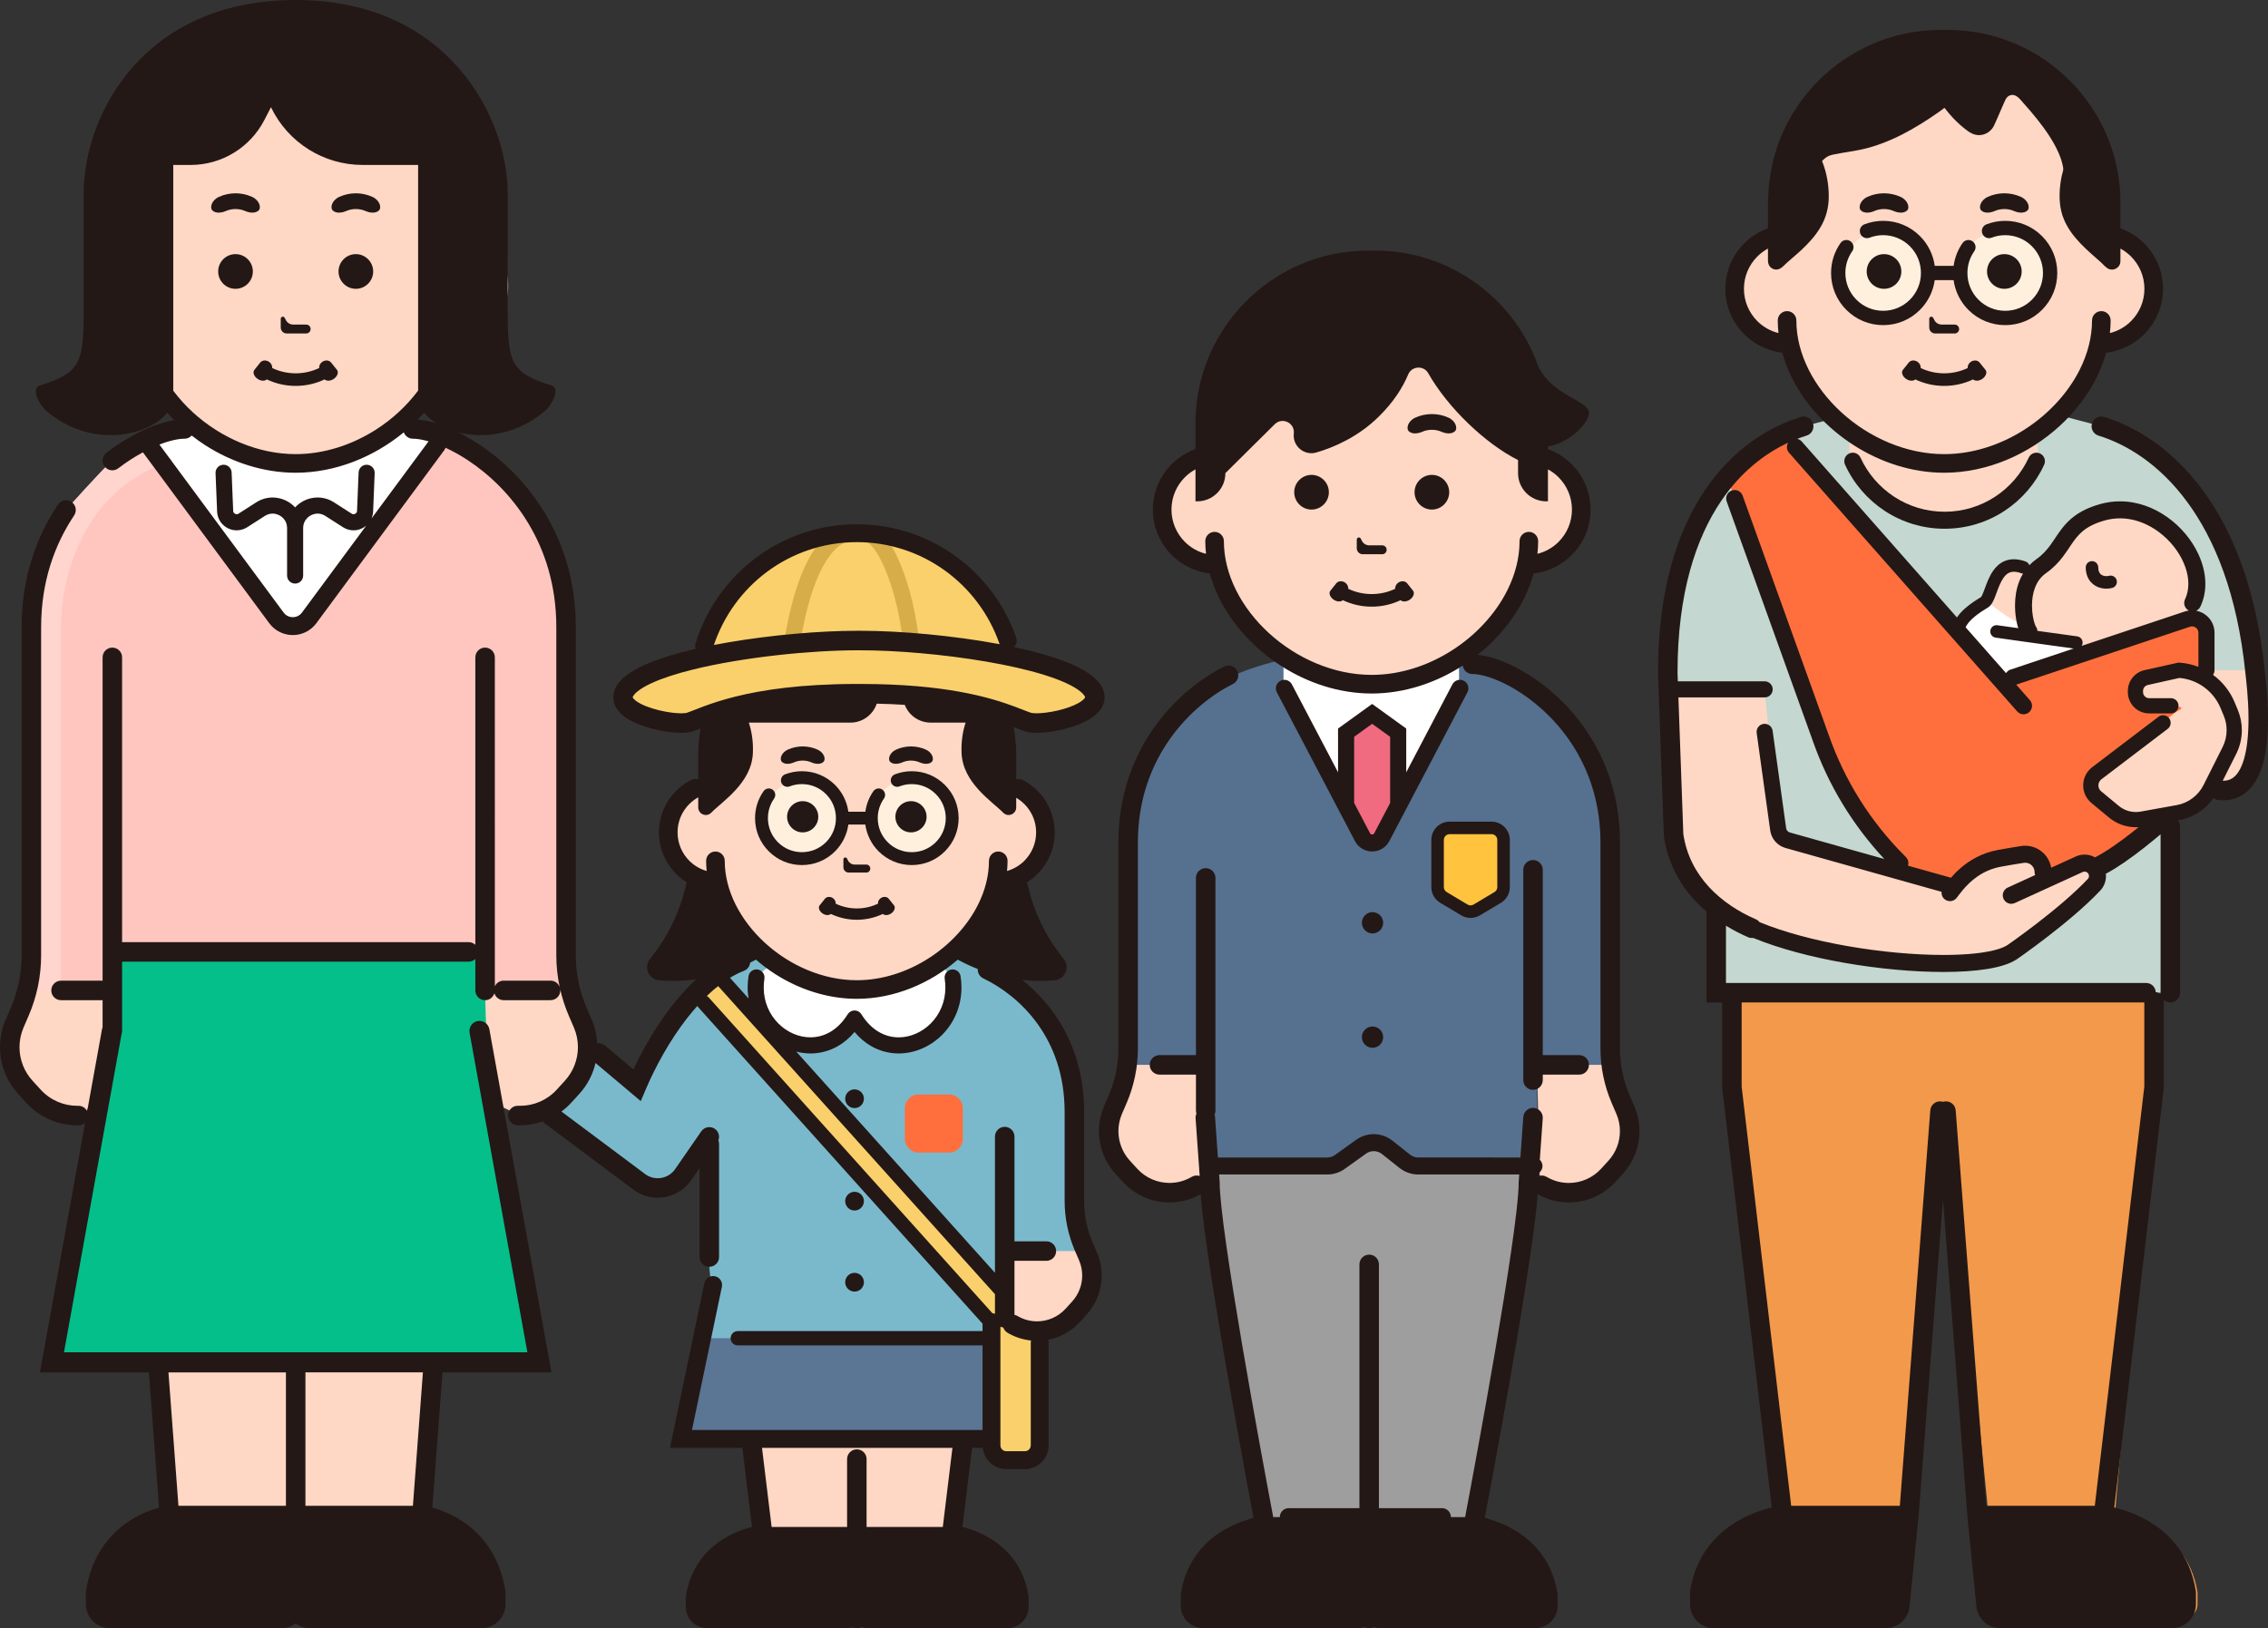 <!--?xml version="1.0" encoding="utf-8"?-->
<!-- Generator: Adobe Illustrator 22.1.0, SVG Export Plug-In . SVG Version: 6.00 Build 0)  -->
<svg version="1.1" id="_x31_6" xmlns="http://www.w3.org/2000/svg" xmlns:xlink="http://www.w3.org/1999/xlink" x="0px" y="0px" viewBox="0 0 720 517" style="enable-background:new 0 0 720 517;" xml:space="preserve">
<rect x="0" y="0" width="720" height="517" fill="#333333" stroke="none"/>
<style type="text/css">
	.st0{fill:#7AB9CC;}
	.st1{fill:#FFD7C5;}
	.st2{fill:#5B7594;}
	.st3{fill:#FFFFFF;}
	.st4{fill:#FF6F3D;}
	.st5{fill:#FAD06C;}
	.st6{fill:#FFF0DE;}
	.st7{fill:#D7AD49;}
	.st8{fill:#9E9E9F;}
	.st9{fill:#56708F;}
	.st10{fill:#F06B80;}
	.st11{fill:#FFC33E;}
	.st12{fill:#F2994B;}
	.st13{fill:#C4D7D1;}
	.st14{fill:#04BF8A;}
	.st15{fill:#FFC6BF;}
	.st16{fill:#FFD5CE;}
	.st17{fill:#231815;}
</style>
<g>
	<path class="st0" d="M225.176,360.998l-8.31,12.015c-3.159,4.567-9.471,5.6-13.919,2.277l-28.168-21.048l15.317-19.871
		l12.112,10.21c6.25-14.686,18.403-33.639,32.871-39.193L225.176,360.998z" style="opacity: 1;"></path>
	<polygon class="st1" points="234.215,451.279 242.145,487.342 268.501,487.342 276.458,492.415 301.879,487.342 309.304,451.279 	
		" style="opacity: 1;"></polygon>
	<polygon class="st2" points="320.196,403.158 270.614,365.823 225.71,404.181 216.181,456.926 330.064,456.926 	" style="opacity: 1;"></polygon>
	<path class="st1" d="M340.533,417.694l2.105-2.306c4.069-4.456,5.148-10.887,2.756-16.429l-1.311-3.038
		c-0.772-1.79-1.397-3.635-1.875-5.516l-1.134-30.757h-20.31l-7.286,45.205l7.46,15.403l0.486,0.289
		C327.666,424.242,335.641,423.052,340.533,417.694z" style="opacity: 1;"></path>
	<path class="st0" d="M320.204,406.55c0,0-0.682,0-1.817,0l1.987,18.384h-96.342l0.964-11.365l0.596-7.018
		c-0.028-0.028-0.028-0.341-0.085-0.824l-0.454-4.574l0.256-0.171c-0.058-1.109-0.114-2.387-0.143-3.722
		c-0.028-0.909-0.085-1.819-0.114-2.813l-0.057,2.813v-87.344c12.799-7.7,30.364-8.951,46.625-9.859
		c21.027-1.222,47.503,3.495,58.713,20.316c11.181,16.821,10.726,39.268,10.726,39.268l1.136,30.772
		c0.482,1.876,1.106,3.722,1.901,5.513l0.567,1.335h-24.29l-0.058-1.563v1.563L320.204,406.55z" style="opacity: 1;"></path>
	<path class="st3" d="M302.425,310.39c2.893,18.828-20.332,30.414-31.139,13.034c-10.806,17.379-34.032,5.793-31.139-13.034
		c0,0,7.902-10.339,31.472-10.339C295.188,300.052,302.425,310.39,302.425,310.39z" style="opacity: 1; stroke: none; stroke-width: 7px;"></path>
	<path class="st4" d="M301.288,366h-9.652c-2.421,0-4.384-1.965-4.384-4.39v-9.665c0-2.424,1.963-4.39,4.384-4.39h9.652
		c2.421,0,4.384,1.966,4.384,4.39v9.665C305.672,364.034,303.709,366,301.288,366z" style="opacity: 1;"></path>
	<polygon class="st5" points="316.193,421.68 220.106,314.695 228.022,309.762 318.027,409.975 	" style="opacity: 1;"></polygon>
	<path class="st5" d="M314.755,419.815v39.148c0,2.594,2.101,4.698,4.692,4.698h5.926c2.591,0,4.692-2.103,4.692-4.698v-32.681" style="opacity: 1;"></path>
	<path class="st1" d="M317.029,247.826L317.029,247.826v-15.707c0-20.909-21.784-40.87-44.895-40.87
		c-23.111,0-44.895,19.962-44.895,40.87v15.777c-7.988,0.733-14.246,7.457-14.246,15.647c0,8.437,6.64,15.32,14.972,15.698
		c3.957,18.293,23.533,34.207,44.169,34.207c20.629,0,40.199-15.904,44.165-34.189h0.73c8.669,0,15.697-7.037,15.697-15.717
		C332.726,254.862,325.698,247.826,317.029,247.826z" style="opacity: 1;"></path>
	<ellipse class="st6" cx="255.262" cy="260.03" rx="12.554" ry="12.57" style="opacity: 1;"></ellipse>
	<ellipse class="st6" cx="289.204" cy="260.03" rx="12.554" ry="12.57" style="opacity: 1;"></ellipse>
	<path class="st5" d="M322.589,215.947c-2.148-26.106-23.949-46.636-50.577-46.636c-26.629,0-48.43,20.529-50.578,46.636H322.589z" style="opacity: 1;"></path>
	<path class="st7" d="M252.812,214.751c0,0,0.008-0.133,0.029-0.412c0.157-2.085,1.01-11.807,3.562-21.5
		c1.269-4.842,2.972-9.673,5.131-13.474c2.159-3.828,4.733-6.492,7.492-7.496c1.32-0.493,1.995-1.963,1.505-3.285
		c-0.492-1.324-1.961-1.999-3.281-1.507c-2.367,0.878-4.405,2.375-6.149,4.215c-3.05,3.231-5.289,7.52-7.063,12.134
		c-2.647,6.92-4.203,14.622-5.127,20.632c-0.92,6.009-1.193,10.317-1.197,10.371c-0.09,1.41,0.978,2.625,2.387,2.715
		c1.408,0.089,2.622-0.981,2.712-2.39L252.812,214.751z" style="opacity: 1;"></path>
	<path class="st7" d="M274.789,171.781c1.045,0.455,2.673,2.128,4.154,4.759c2.261,3.925,4.338,9.784,5.792,16.048
		c1.462,6.267,2.324,12.967,2.321,18.63c0,0.441-0.006,0.888-0.014,1.342c-0.026,1.411,1.096,2.578,2.507,2.604
		c1.409,0.025,2.574-1.099,2.601-2.51c0.007-0.466,0.015-0.943,0.015-1.436c-0.007-8.223-1.618-17.943-4.198-26.227
		c-1.296-4.143-2.829-7.919-4.595-10.999c-1.786-3.063-3.727-5.519-6.389-6.829c-1.275-0.606-2.799-0.064-3.403,1.213
		c-0.605,1.275-0.064,2.801,1.211,3.407L274.789,171.781z" style="opacity: 1;"></path>
	<path class="st5" d="M273.331,203.4c22.655,0,60.978,5.112,71.567,13.748c10.59,8.636-13.335,13.742-18.434,12.171
		c-5.099-1.571-18.019-9.033-53.134-9.033h-1.32c-35.115,0-48.035,7.461-53.134,9.033c-5.099,1.571-29.024-3.534-18.434-12.171
		c10.59-8.636,48.912-13.748,71.568-13.748H273.331z" style="opacity: 1;"></path>
	<path class="st1" d="M510.583,373.203l2.332-2.554c4.508-4.938,5.703-12.063,3.054-18.205l-1.453-3.366
		c-0.856-1.984-1.548-4.028-2.078-6.112l-1.256-68.177h-22.505l-0.63,68.177l0.823,33.076l0.539,0.32
		C496.324,380.459,505.161,379.141,510.583,373.203z" style="opacity: 1;"></path>
	<path class="st1" d="M360.212,373.203l-2.332-2.554c-4.508-4.938-5.703-12.063-3.054-18.205l1.452-3.366
		c0.856-1.984,1.548-4.028,2.078-6.112l1.257-68.177h22.505l0.63,68.177l-0.823,33.076l-0.539,0.32
		C374.47,380.459,365.633,379.141,360.212,373.203z" style="opacity: 1;"></path>
	<path class="st8" d="M450.238,370.25c-1.553,0-3.059-0.526-4.276-1.491l-5.574-4.426c-2.405-1.909-5.782-1.994-8.279-0.205
		l-6.754,4.836c-1.168,0.837-2.568,1.286-4.004,1.286h-37.184l4.18,42.075l13.217,72.147h29.205l8.817,5.623l28.168-5.623
		l13.179-75.23l4.121-38.993H450.238z" style="opacity: 1;"></path>
	<path class="st9" d="M487.929,338.14h24.42l-1.168-63.351c0,0,0.503-24.886-11.911-43.518
		c-12.412-18.633-41.758-26.692-65.048-25.357c-23.291,1.336-49.065,6.095-62.587,23.352
		c-13.524,17.256-13.501,46.927-13.501,46.927l0.31,61.947h23.492c0,0,0.432,9.871,0.815,16.599l-0.111,0.15l0.319,3.209
		c0.109,1.607,0.206,2.685,0.273,2.751l0.934,9.401h37.184c1.437,0,2.836-0.45,4.004-1.286l6.754-4.836
		c2.497-1.788,5.874-1.704,8.279,0.205l5.574,4.426c1.217,0.966,2.723,1.491,4.276,1.491h34.815l0.993-9.395
		c1.255-0.004,2.001-0.006,2.001-0.006L487.929,338.14z" style="opacity: 1;"></path>
	<path class="st3" d="M463.186,209.803l-11.823-7.663c-9.762-6.325-22.322-6.325-32.083,0l-11.823,7.663v8.77l26.534,50.554
		c0.564,1.073,2.099,1.073,2.662,0l26.534-50.554V209.803z" style="opacity: 1; stroke: none; stroke-width: 7px;"></path>
	<path class="st10" d="M443.867,255.124l-6.119,9.934c-1.133,1.312-3.165,1.312-4.297,0l-6.12-9.934v-22.468l8.268-5.967
		l8.267,5.967V255.124z" style="opacity: 1;"></path>
	<path class="st11" d="M475.457,284.975l-6.652,3.976c-1.205,0.721-2.709,0.721-3.915,0l-6.652-3.976
		c-1.154-0.69-1.861-1.937-1.861-3.283v-14.973c0-2.112,1.71-3.824,3.819-3.824H473.5c2.109,0,3.818,1.712,3.818,3.824v14.973
		C477.318,283.038,476.611,284.285,475.457,284.975z" style="opacity: 1;"></path>
	<path class="st1" d="M485.484,143.488L485.484,143.488v-5.157c0-23.232-24.205-45.411-49.884-45.411s-49.884,22.179-49.884,45.411
		v5.235c-8.876,0.814-15.829,8.285-15.829,17.385c0,9.375,7.378,17.022,16.636,17.443c4.397,20.326,26.148,38.008,49.077,38.008
		c22.921,0,44.665-17.671,49.072-37.988h0.811c9.632,0,17.441-7.818,17.441-17.463C502.924,151.306,495.116,143.488,485.484,143.488
		z" style="opacity: 1;"></path>
	<path class="st12" d="M684.662,330.931l-13.291,150.272c0,0,22.856,2.485,26.256,24.501v3.695c0,2.487-2.013,4.503-4.496,4.503
		H638.59c-2.313,0-4.248-1.756-4.476-4.06l-15.588-157.016h-1.689l-12.726,128.376l-2.862,28.64c-0.227,2.303-2.163,4.06-4.475,4.06
		h-54.541c-2.484,0-4.497-2.016-4.497-4.503v-3.695c3.401-22.016,26.257-24.501,26.257-24.501l-12.829-153.831l9.044-51.074
		l56.512,13.527l59.141,0.072L684.662,330.931z" style="opacity: 1;"></path>
	<path class="st13" d="M715.92,213.616c-5.168-51.418-29.709-72.386-48.835-78.26l-16.431-4.311h-61.326l-16.719,4.311
		c-19.127,5.874-43.161,26.582-43.161,78.26v5.291h21.88l3.594,48.015l46.353,12.285l-56.447,10.801v25.22h136.464h7.697v-52.803
		l-8.673,1.659l0.039-0.296l-7.847-4.789l19.485-7.976l9.702-0.666C721.708,256.492,716.391,218.297,715.92,213.616z" style="opacity: 1;"></path>
	<path class="st4" d="M603.152,274.073c0,0-17.597-15.627-25.045-39.505l-27.423-76.26l-2.026-5.664
		c0,0,11.812-14.657,18.662-13.766l68.985,77.312l2.732-1.131l55.393-18.474c2.97-0.991,6.036,1.222,6.036,4.356v11.883
		l-13.953,47.446c0,0-14.025,13.151-21.521,15.374l-34.411,22.023L603.152,274.073z" style="opacity: 1;"></path>
	<path class="st1" d="M667.377,162.682c-12.724,3.607-11.07,11.242-19.386,17.102c-8.318,5.86-5.326,18.997-3.873,20.721
		c0,0,5.403,2.232,15.039,3.536l4.969,1.662l30.303-9.118l1.661-5.113c0.223-0.469,0.417-0.948,0.582-1.435
		C701.143,176.839,684.663,157.781,667.377,162.682z" style="opacity: 1;"></path>
	<path class="st1" d="M642.396,180.173c-9.73-3.527-9.804,9.526-12.408,11.091c-2.604,1.564-8.073,4.954-8.414,9.242l14.731,15.685
		l27.823-10.487l-20.115-4.42c0,0-2.651-9.299-1.162-13.35c1.49-4.051,3.487-6.734,3.487-6.734L642.396,180.173z" style="opacity: 1;"></path>
	<path class="st1" d="M702.323,212.825h13.598c0,0,1.409,21.86-1.758,29.138c-3.167,7.277-9.004,9.631-11.346,8.684
		c-2.342-0.947-2.351-21.726-2.351-21.726L702.323,212.825z" style="opacity: 1;"></path>
	<path class="st3" d="M631.984,190.039c0,0,7.162,6.049,9.821,6.308c1.214,0.599,2.313,4.159,2.313,4.159l20.008,5.198
		l-27.823,10.487l-14.731-15.685c0,0,0.685-5.068,4.2-6.348C629.289,192.879,631.984,190.039,631.984,190.039z" style="opacity: 1; stroke: none; stroke-width: 7px;"></path>
	<path class="st1" d="M631.984,190.039l-0.915,1.086c0.016,0.013,1.823,1.541,3.994,3.12c1.087,0.791,2.262,1.594,3.376,2.238
		c0.558,0.322,1.101,0.605,1.628,0.828c0.53,0.221,1.035,0.392,1.599,0.451l0.138-1.414l-0.627,1.274l0.121-0.246l-0.149,0.231
		l0.028,0.015l0.121-0.246l-0.149,0.231l0.002,0.002c0.045,0.026,0.262,0.271,0.457,0.608c0.304,0.508,0.608,1.208,0.819,1.761
		c0.107,0.277,0.192,0.52,0.25,0.69l0.065,0.197l0.019,0.061l0.233,0.756l16.442,4.272l-22.749,8.574l-14.082-14.994l-1.033,0.973
		l1.406,0.19h0c0.008-0.071,0.194-1.24,0.731-2.441c0.266-0.601,0.618-1.204,1.044-1.691c0.429-0.489,0.916-0.857,1.503-1.072
		c1.964-0.717,3.621-1.826,4.812-2.754c1.189-0.93,1.908-1.685,1.943-1.722L631.984,190.039l-0.915,1.086L631.984,190.039
		l-1.029-0.979l-0.018,0.018c-0.227,0.248-2.729,2.698-5.65,3.745c-1.152,0.418-2.055,1.147-2.733,1.944
		c-1.02,1.203-1.587,2.567-1.931,3.635c-0.341,1.07-0.449,1.856-0.457,1.913l-0.091,0.669l15.841,16.869l32.897-12.4l-24.34-6.322
		l-0.356,1.376l1.355-0.42c-0.01-0.031-0.295-0.959-0.759-2.01c-0.234-0.528-0.51-1.086-0.849-1.606
		c-0.352-0.513-0.718-1.023-1.433-1.397l-0.234-0.116l-0.255-0.024c-0.101-0.006-0.401-0.081-0.771-0.241
		c-1.333-0.553-3.484-2.013-5.2-3.308c-0.865-0.649-1.636-1.26-2.19-1.706c-0.277-0.224-0.499-0.407-0.651-0.532
		c-0.152-0.126-0.231-0.193-0.231-0.193l-1.023-0.863l-0.92,0.97L631.984,190.039z" style="opacity: 1;"></path>
	<path class="st1" d="M648.597,276.957L648.597,276.957c0-3.492-3.093-6.159-6.541-5.629c-1.977,0.304-4.403,0.704-7.277,1.228
		c-9.211,1.677-12.006,6.056-13.927,8.571c0,0-34.444-9.033-43.935-11.669c-9.492-2.637-12.416-6.107-12.416-6.107l-4.294-44.444
		h-30.757c0,0,0.668,13.303,0,17.641c-0.668,4.337,2.284,30.964,5.148,39.097c2.864,8.134,21.59,19.12,21.59,19.12
		c25.665,11.082,72.205,14.551,82.622,7.559c0,0,16.677-11.493,25.969-21.38c1.375-1.464,1.449-3.715,0.213-5.3
		c-1.163-1.49-3.195-1.987-4.913-1.201l-11.482,5.246V276.957z" style="opacity: 1;"></path>
	<path class="st1" d="M686.692,229.527l-21.034,16.007c-2.486,1.891-2.563,5.608-0.157,7.601l5.584,4.628
		c2.474,2.05,5.725,2.904,8.886,2.336l11.449-2.06c4.442-0.798,8.249-3.645,10.277-7.682l6.053-12.051
		c1.879-3.74,2.034-8.116,0.424-11.981l-1.01-2.425c-2.626-6.305-8.578-10.59-15.384-11.075l-10.46,2.332
		c-1.986,0.443-3.398,2.207-3.398,4.244v0.371c0,2.401,1.944,4.347,4.343,4.347h6.914c0,0,4.936,0.158,2.818,1.264
		C689.878,226.489,686.692,229.527,686.692,229.527z" style="opacity: 1;"></path>
	<path class="st1" d="M590.367,133.053c-5.784,8.409-2.184,13.395-2.184,13.395c5.073,11.057,16.203,18.753,29.153,18.753
		c12.949,0,24.079-7.695,29.151-18.753c1.941-3.851-1.211-15.956-12.669-18.225C622.362,125.954,590.367,133.053,590.367,133.053z" style="opacity: 1;"></path>
	<path class="st1" d="M667.221,73.389L667.221,73.389v-5.157c0-23.232-24.205-45.411-49.884-45.411
		c-25.679,0-49.884,22.179-49.884,45.411v5.233c-8.876,0.816-15.829,8.286-15.829,17.387c0,9.374,7.378,17.02,16.636,17.442
		c4.397,20.325,26.148,38.009,49.077,38.009c22.921,0,44.665-17.671,49.072-37.988h0.812c9.632,0,17.441-7.819,17.441-17.463
		C684.662,81.207,676.854,73.389,667.221,73.389z" style="opacity: 1;"></path>
	<ellipse class="st6" cx="598.592" cy="86.948" rx="13.948" ry="13.966" style="opacity: 1;"></ellipse>
	<ellipse class="st6" cx="636.304" cy="86.948" rx="13.948" ry="13.966" style="opacity: 1;"></ellipse>
	<polygon class="st14" points="35.527,327.372 16.496,432.6 171.238,432.6 154.261,325.183 155.056,295.255 35.665,293.904 	" style="opacity: 1;"></polygon>
	<path class="st15" d="M153.998,314.507V301.75H35.409v12.757H8.564c0.937-3.636,1.39-7.388,1.39-11.166v-72.286
		c0,0,0-5.683,0-31.936c0-15.145,4.569-27.533,11.011-37.193c0,0,11.776-13.184,14.699-15.684c3.49-2.984,7.094-5.229,10.556-6.82
		c4.824-2.216,9.251-3.21,12.373-3.21l35.387-13.184l37.089,13.184c13.281,0,48.639,20.657,48.639,62.908
		c0,26.254,0,31.936,0,31.936v72.286c0,3.778,0.454,7.529,1.39,11.166H153.998z" style="opacity: 1;"></path>
	<path class="st1" d="M8.564,314.501c-0.588,2.316-1.357,4.587-2.308,6.791l-1.614,3.74c-2.944,6.823-1.616,14.742,3.393,20.227
		l2.593,2.84c4.214,4.615,10.285,6.718,16.182,6.007c2.121-3.083,10.066-26.355,10.066-26.355v-13.251H8.564z" style="opacity: 1;"></path>
	<path class="st1" d="M179.034,348.099l2.591-2.838c5.009-5.486,6.337-13.404,3.393-20.228l-1.614-3.74
		c-0.951-2.204-1.72-4.476-2.308-6.791h-27.101l0.464,18.66c0.011,0.434,0.244,0.831,0.617,1.052l3.744,16.9
		C166.503,355.666,173.01,354.697,179.034,348.099z" style="opacity: 1;"></path>
	<path class="st3" d="M63.177,132.706c0,0-15.584,6.295-16.052,7.814c-0.468,1.519,39.546,53.505,39.546,53.505
		s4.272,3.334,7.315,2.994c3.044-0.339,7.13-5.538,7.13-5.538l39.138-53.883l-21.986-10.719
		c-14.306-10.85-34.121-10.672-48.231,0.431L63.177,132.706z" style="opacity: 1; stroke: none; stroke-width: 7px;"></path>
	<path class="st16" d="M54.724,146.246c-29.038,9.128-35.344,38.025-35.344,52.572c0,19.663,0,115.68,0,115.68H8.567
		c0.922-3.63,1.39-7.373,1.39-11.146v-72.284c0,0,0-5.683,0-31.937c0-15.166,4.555-27.547,11.011-37.194
		c0,0,11.776-13.184,14.699-15.691c3.476-2.983,7.101-5.221,10.542-6.812L54.724,146.246z" style="opacity: 1;"></path>
	<path class="st1" d="M53.774,481.203c0,0-20.018,2.485-23.419,24.501v3.696c0,2.486,2.013,4.502,4.497,4.502h54.541
		c2.312,0,4.247-1.756,4.475-4.06v-28.64V432.6H50.133L53.774,481.203z" style="opacity: 1;"></path>
	<path class="st1" d="M133.961,481.203c0,0,20.018,2.485,23.419,24.501v3.696c0,2.486-2.013,4.502-4.497,4.502H98.342
		c-2.312,0-4.248-1.756-4.475-4.06v-28.64V432.6h43.734L133.961,481.203z" style="opacity: 1;"></path>
	<path class="st1" d="M143.886,73.388L143.886,73.388V55.936c0-23.231-24.205-45.411-49.884-45.411s-49.884,22.18-49.884,45.411
		v17.529c-8.876,0.816-15.829,8.286-15.829,17.387c0,9.373,7.378,17.02,16.636,17.442c4.397,20.325,26.148,38.009,49.077,38.009
		c22.921,0,44.665-17.671,49.072-37.988h0.811c9.632,0,17.441-7.819,17.441-17.463C161.327,81.207,153.518,73.388,143.886,73.388z" style="opacity: 1;"></path>
	<path class="st17" d="M271.286,345.918c-1.634,0-2.971,1.338-2.971,2.974v0.001c0,1.636,1.337,2.974,2.971,2.974
		c1.634,0,2.971-1.338,2.971-2.974v-0.001C274.257,347.256,272.92,345.918,271.286,345.918z" style="opacity: 1;"></path>
	<path class="st17" d="M271.286,384.391c1.634,0,2.971-1.338,2.971-2.975c0-1.636-1.337-2.974-2.971-2.974
		c-1.634,0-2.971,1.338-2.971,2.974C268.315,383.053,269.653,384.391,271.286,384.391z" style="opacity: 1;"></path>
	<ellipse class="st17" cx="271.286" cy="407.159" rx="2.971" ry="2.975" style="opacity: 1;"></ellipse>
	<path class="st17" d="M286.333,242.129c1.821-0.819,3.919-0.819,5.74,0c1.187,0.499,2.736,0.665,3.668-0.149
		c0.94-0.798,0.301-2.995-1.828-3.951c-2.988-1.343-6.431-1.343-9.419,0c-2.13,0.954-2.768,3.156-1.828,3.951
		C283.597,242.797,285.143,242.628,286.333,242.129z" style="opacity: 1;"></path>
	<path class="st17" d="M251.95,242.129c1.821-0.819,3.92-0.819,5.741,0c1.187,0.499,2.735,0.665,3.667-0.149
		c0.94-0.798,0.302-2.995-1.828-3.951c-2.987-1.343-6.431-1.343-9.419,0c-2.13,0.954-2.767,3.156-1.828,3.951
		C249.214,242.797,250.76,242.628,251.95,242.129z" style="opacity: 1;"></path>
	<path class="st17" d="M259.771,259.359L259.771,259.359c0-2.727-2.227-4.957-4.951-4.957c-2.723,0-4.951,2.23-4.951,4.956v0.001
		c0,2.726,2.228,4.957,4.951,4.957C257.544,264.316,259.771,262.085,259.771,259.359z" style="opacity: 1;"></path>
	<path class="st17" d="M294.155,259.359L294.155,259.359c0-2.727-2.228-4.957-4.951-4.957c-2.723,0-4.951,2.23-4.951,4.956v0.001
		c0,2.726,2.228,4.957,4.951,4.957C291.926,264.316,294.155,262.085,294.155,259.359z" style="opacity: 1;"></path>
	<path class="st17" d="M275.007,277.081c0.703,0,1.272-0.57,1.272-1.274s-0.569-1.274-1.272-1.274h-3.717
		c-0.874,0-1.675-0.49-2.074-1.269l-0.334-0.652c-0.288-0.563-1.136-0.357-1.136,0.275v2.491c0,0.941,0.761,1.703,1.701,1.703
		H275.007z" style="opacity: 1;"></path>
	<path class="st17" d="M282.107,285.354c-0.561-0.669-1.617-0.712-2.414-0.219c-0.662,0.414-1.036,1.131-0.965,1.822
		c-4.243,2.012-9.187,2.012-13.432,0.001c0.071-0.694-0.302-1.411-0.966-1.823c-0.799-0.495-1.856-0.448-2.414,0.219
		c-0.567,0.708-1.133,1.417-1.701,2.125c-0.558,0.664-0.138,1.932,1.02,2.652c0.946,0.59,2.002,0.566,2.523,0.08
		c5.216,2.472,11.291,2.472,16.507,0c0.518,0.482,1.574,0.513,2.523-0.08c1.158-0.719,1.578-1.988,1.02-2.652
		C283.241,286.77,282.675,286.061,282.107,285.354z" style="opacity: 1;"></path>
	<path class="st17" d="M254.582,274.696c3.976,0,7.712-1.55,10.52-4.365c2.285-2.285,3.776-5.294,4.216-8.495h5.389
		c0.44,3.201,1.931,6.21,4.216,8.495c2.808,2.815,6.544,4.365,10.523,4.365h0.003c3.976,0,7.712-1.55,10.52-4.365
		c2.811-2.812,4.36-6.554,4.358-10.536c0.001-3.982-1.547-7.725-4.358-10.537c-2.808-2.814-6.544-4.364-10.524-4.364
		c-1.846,0-3.649,0.335-5.358,0.996c-1.051,0.406-1.575,1.593-1.169,2.646c0.302,0.782,1.068,1.309,1.907,1.309
		c0.251,0,0.5-0.046,0.736-0.138c1.238-0.479,2.545-0.721,3.887-0.721c2.881,0.001,5.592,1.125,7.633,3.166
		c2.038,2.044,3.161,4.757,3.162,7.643c-0.001,2.884-1.124,5.599-3.161,7.642c-2.042,2.041-4.752,3.165-7.633,3.166
		c-2.881-0.001-5.592-1.125-7.633-3.165c-2.038-2.044-3.161-4.759-3.162-7.643c0.001-2.237,0.678-4.384,1.956-6.207
		c0.315-0.447,0.436-0.99,0.342-1.528c-0.094-0.539-0.391-1.008-0.838-1.323c-0.346-0.243-0.752-0.372-1.174-0.372
		c-0.666,0-1.291,0.325-1.673,0.869c-1.348,1.918-2.228,4.168-2.55,6.52h-5.396c-0.44-3.202-1.931-6.211-4.216-8.496
		c-2.808-2.814-6.544-4.364-10.524-4.364c-1.846,0-3.649,0.335-5.357,0.996c-1.052,0.406-1.576,1.593-1.17,2.646
		c0.302,0.782,1.068,1.309,1.907,1.309c0.251,0,0.5-0.046,0.736-0.138c1.238-0.479,2.545-0.721,3.887-0.721
		c2.881,0.001,5.592,1.125,7.633,3.166c2.038,2.044,3.161,4.757,3.162,7.643c-0.001,2.884-1.124,5.599-3.161,7.642
		c-2.041,2.041-4.752,3.165-7.633,3.166c-2.881-0.001-5.592-1.125-7.633-3.165c-2.038-2.044-3.161-4.759-3.162-7.643
		c0.001-2.237,0.678-4.384,1.956-6.207c0.314-0.447,0.435-0.99,0.341-1.528c-0.094-0.539-0.391-1.008-0.838-1.323
		c-0.346-0.243-0.752-0.372-1.174-0.372c-0.666,0-1.291,0.325-1.673,0.869c-1.767,2.515-2.701,5.475-2.701,8.561
		c-0.001,3.982,1.548,7.724,4.359,10.536C246.863,273.146,250.599,274.696,254.582,274.696z" style="opacity: 1;"></path>
	<path class="st17" d="M479.304,281.692v-14.973c-0.001-3.211-2.597-5.812-5.804-5.813h-13.303
		c-3.207,0.001-5.804,2.602-5.805,5.813v14.973c0,2.046,1.075,3.942,2.829,4.99l6.652,3.976c0.916,0.547,1.947,0.821,2.976,0.821
		c1.027,0,2.058-0.273,2.975-0.821l6.653-3.976l-1.018-1.707l1.018,1.707C478.23,285.633,479.304,283.737,479.304,281.692z
		 M467.787,287.242c-0.289,0.172-0.613,0.258-0.939,0.258c-0.326,0-0.651-0.086-0.941-0.259l-6.65-3.974
		c-0.554-0.332-0.893-0.929-0.893-1.575v-14.973c0.002-1.013,0.821-1.833,1.832-1.835H473.5c1.01,0.001,1.83,0.822,1.831,1.835
		v14.973c0,0.647-0.339,1.244-0.893,1.575l0,0L467.787,287.242z" style="opacity: 1;"></path>
	<path class="st17" d="M486.677,273.094c-1.709,0-3.095,1.387-3.095,3.099v66.773c0,1.711,1.386,3.098,3.095,3.098
		c1.709,0,3.094-1.387,3.094-3.098v-1.727h11.562c1.709,0,3.094-1.387,3.094-3.098c0-1.711-1.386-3.099-3.094-3.099h-11.562v-58.849
		C489.771,274.481,488.385,273.094,486.677,273.094z" style="opacity: 1;"></path>
	<path class="st17" d="M357.642,350.306c2.366-5.486,3.588-11.398,3.588-17.374c0-0.001,0-41.756,0-65.384
		c0.007-13.607,4.241-24.463,10.134-32.846c5.887-8.374,13.495-14.233,20.045-17.512c1.528-0.767,2.146-2.628,1.381-4.157
		c-0.765-1.53-2.624-2.149-4.152-1.383c-7.436,3.733-15.773,10.174-22.333,19.481c-6.555,9.296-11.271,21.498-11.264,36.418
		c0,23.628,0,65.383,0,65.384c0,5.13-1.048,10.207-3.08,14.916l-1.453,3.366c-1.107,2.56-1.646,5.274-1.646,7.964
		c-0.001,4.924,1.81,9.785,5.257,13.56l2.333,2.556c3.91,4.281,9.334,6.537,14.816,6.535c3.383,0.001,6.8-0.866,9.898-2.628
		c0.131,1.843,0.339,3.973,0.615,6.392c1.691,14.757,5.872,39.561,9.636,60.753c2.814,15.836,5.392,29.623,6.516,35.577
		c-0.399,0.121-0.966,0.307-1.668,0.567c-1.973,0.595-4.36,1.495-6.856,2.861c-3.044,1.673-6.25,4.057-8.921,7.45
		c-2.673,3.385-4.773,7.785-5.612,13.25l-0.036,0.234v3.566c0.002,3.95,3.196,7.149,7.142,7.151h49.086
		c0.757,0,1.477-0.144,2.164-0.364c0.429,0.225,0.91,0.364,1.427,0.364c0.518,0,0.998-0.139,1.427-0.364
		c0.687,0.22,1.408,0.364,2.165,0.364h49.086c3.946-0.002,7.14-3.201,7.142-7.151v-3.565l-0.036-0.234
		c-0.839-5.465-2.939-9.864-5.612-13.25c-4.017-5.091-9.192-7.901-13.308-9.472c-0.85-0.323-1.642-0.583-2.391-0.81
		c-0.739-0.277-1.333-0.47-1.747-0.596c1.338-7.091,4.741-25.296,8.146-44.838c2.185-12.541,4.371-25.629,6.014-36.701
		c0.822-5.537,1.508-10.568,1.991-14.791c0.275-2.418,0.484-4.549,0.615-6.392c3.098,1.762,6.514,2.628,9.897,2.628
		c5.482,0.002,10.905-2.254,14.816-6.533l2.334-2.557c3.447-3.776,5.256-8.637,5.256-13.56c0-2.69-0.54-5.402-1.645-7.964
		l-1.453-3.366c-2.032-4.709-3.08-9.786-3.08-14.916c0-0.001,0-41.756,0-65.384c0.002-9.943-2.087-18.689-5.429-26.16
		c-5.017-11.215-12.803-19.545-20.531-25.098c-3.869-2.778-7.728-4.867-11.281-6.283c-2.883-1.14-5.531-1.834-7.94-2.073
		c1.003-0.801,1.987-1.622,2.93-2.481c4.879-4.453,8.931-9.68,11.781-15.384c1.284-2.571,2.308-5.244,3.063-7.982
		c10.166-1.159,18.064-9.788,18.066-20.277c-0.002-8.863-5.648-16.383-13.527-19.209v-0.874c6.811-0.912,13.472-7.762,13.022-10.934
		c-0.517-3.641-11.604-5.26-16.03-14.308h-0.012c-0.4-1.153-0.824-2.295-1.298-3.412c-4.17-9.824-11.112-18.182-19.838-24.099
		c-4.364-2.958-9.176-5.305-14.311-6.913c-5.134-1.608-10.59-2.475-16.227-2.475h-2.5c-7.516-0.001-14.71,1.541-21.251,4.324
		c-9.812,4.175-18.159,11.127-24.068,19.863c-2.954,4.37-5.299,9.187-6.905,14.329c-1.606,5.14-2.472,10.604-2.472,16.248v2.794
		v5.457c-7.88,2.825-13.526,10.346-13.527,19.208c0.002,10.489,7.9,19.118,18.067,20.277c0.755,2.737,1.779,5.411,3.063,7.982
		c4.279,8.555,11.245,16.042,19.684,21.441c8.44,5.393,18.386,8.704,28.658,8.708c10.376-0.01,20.406-3.378,28.903-8.873
		c0.209,1.508,1.488,2.674,3.052,2.674c1.094-0.004,2.648,0.227,4.448,0.751c3.16,0.912,7.081,2.698,11.107,5.362
		c6.05,3.996,12.351,9.95,17.106,17.829c4.755,7.886,8.001,17.679,8.006,29.588c0,23.628,0,65.383,0,65.384
		c0,5.975,1.221,11.888,3.588,17.374l1.453,3.367c0.765,1.773,1.137,3.645,1.137,5.506c-0.001,3.409-1.25,6.767-3.635,9.379
		l-2.333,2.556c-2.709,2.964-6.45,4.517-10.249,4.519c-2.424-0.001-4.856-0.631-7.062-1.937c-0.794-0.47-1.707-0.533-2.521-0.272
		l0.069-0.967c0.693-0.488,1.15-1.293,1.15-2.206c0-0.776-0.331-1.47-0.854-1.962l0.934-13.179c0.121-1.707-1.163-3.189-2.868-3.31
		c-1.705-0.121-3.185,1.164-3.305,2.871l0-0.001l-0.913,12.881l-32.439-0.001c-0.945,0-1.861-0.32-2.602-0.907l-5.574-4.425
		l0.002,0.002c-1.738-1.383-3.85-2.081-5.954-2.08c-1.949-0.001-3.907,0.599-5.572,1.793l-6.753,4.835
		c-0.711,0.509-1.563,0.782-2.436,0.782h-34.494c-0.074,0-0.143,0.016-0.215,0.022l-0.914-12.902
		c-0.018-0.251-0.073-0.49-0.146-0.719c0.174-0.388,0.276-0.814,0.276-1.267V278.77c0-1.711-1.386-3.099-3.094-3.099
		c-1.709,0-3.095,1.387-3.095,3.099v56.271H368.09c-1.709,0-3.095,1.387-3.095,3.099c0,1.711,1.386,3.098,3.095,3.098h11.577v11.445
		c0,0.332,0.066,0.644,0.162,0.943c-0.203,0.452-0.314,0.953-0.276,1.482l0-0.001l1.298,18.315c-0.814-0.262-1.727-0.198-2.52,0.272
		l0-0.001c-2.206,1.307-4.638,1.937-7.063,1.937c-3.8-0.002-7.542-1.555-10.249-4.519l-2.333-2.555
		c-2.385-2.613-3.635-5.971-3.636-9.379c0-1.862,0.372-3.732,1.138-5.504L357.642,350.306z M435.465,214.303
		c-11.98,0.012-23.818-5.217-32.582-13.222c-4.381-3.996-7.986-8.67-10.477-13.658c-2.492-4.991-3.871-10.283-3.871-15.573
		c0-1.634-1.323-2.957-2.953-2.957c-1.631,0-2.953,1.324-2.953,2.957c0,1.346,0.09,2.685,0.235,4.016
		c-2.581-0.646-4.889-1.969-6.72-3.799c-2.626-2.635-4.242-6.243-4.243-10.257c0.001-4.015,1.617-7.623,4.243-10.258
		c0.996-0.995,2.133-1.845,3.377-2.517v10.159h0.544c4.941,0,8.946-4.011,8.946-8.958l15.669-15.528
		c2.393-2.371,6.433-0.409,6.054,2.941c-0.452,4.001,3.311,7.162,7.171,6.032c5.581-1.636,13.165-4.891,19.719-11.311
		c4.91-4.811,7.678-9.352,9.431-13.488c1.145-2.698,4.909-2.918,6.355-0.368c6.299,11.106,18.257,22.422,28.51,27.577v4.145
		c0,4.947,4.006,8.958,8.946,8.958h0.544v-10.159c1.244,0.673,2.38,1.522,3.377,2.517c2.626,2.635,4.242,6.243,4.243,10.258
		c-0.001,4.014-1.617,7.622-4.243,10.257c-1.83,1.829-4.138,3.152-6.719,3.799c0.145-1.331,0.235-2.669,0.235-4.016
		c0-1.634-1.323-2.957-2.953-2.957c-1.631,0-2.953,1.324-2.953,2.957h0c0,5.29-1.379,10.582-3.871,15.573
		c-3.733,7.484-9.987,14.253-17.58,19.102C453.351,211.381,444.452,214.307,435.465,214.303z M421.351,372.949
		c1.999,0,3.947-0.627,5.571-1.79l6.754-4.836c0.735-0.526,1.582-0.784,2.435-0.785c0.925,0.001,1.836,0.301,2.599,0.907
		l0.002,0.002l5.574,4.424c1.692,1.344,3.79,2.076,5.952,2.076h32.056l-0.177,2.497v0.108c0.003,1.936-0.257,5.225-0.73,9.333
		c-1.651,14.434-5.825,39.246-9.58,60.374c-1.878,10.568-3.652,20.229-4.956,27.245c-0.652,3.509-1.187,6.356-1.559,8.326
		c-0.062,0.332-0.118,0.629-0.171,0.909h-4.517c0-1.57-1.271-2.841-2.838-2.841h-20.013v-77.406c0-1.711-1.386-3.099-3.094-3.099
		c-1.709,0-3.095,1.387-3.095,3.099v77.406H409.13c-1.567,0-2.838,1.272-2.838,2.841h-2.096c-0.098-0.518-0.211-1.117-0.341-1.806
		c-1.669-8.863-5.844-31.276-9.598-53.357c-1.877-11.039-3.649-21.998-4.947-31.12c-0.65-4.56-1.181-8.662-1.547-12.072
		c-0.367-3.403-0.565-6.139-0.563-7.83v-0.108l-0.177-2.497H421.351z" style="opacity: 1;"></path>
	<path class="st17" d="M435.722,289.648L435.722,289.648c-1.857,0-3.377,1.521-3.377,3.381c0,1.859,1.519,3.38,3.376,3.38h0.001
		c1.857,0,3.376-1.521,3.376-3.38C439.098,291.169,437.579,289.648,435.722,289.648z" style="opacity: 1;"></path>
	<path class="st17" d="M435.722,325.96L435.722,325.96c-1.857,0-3.377,1.522-3.377,3.381s1.519,3.38,3.376,3.38h0.001
		c1.857,0,3.376-1.521,3.376-3.38S437.579,325.96,435.722,325.96z" style="opacity: 1;"></path>
	<path class="st17" d="M459.799,132.602c-3.319-1.491-7.146-1.491-10.466,0c-2.367,1.06-3.075,3.506-2.031,4.39
		c1.034,0.909,2.753,0.721,4.075,0.166c2.023-0.91,4.355-0.91,6.378,0c1.319,0.554,3.039,0.74,4.074-0.166
		C462.874,136.105,462.165,133.664,459.799,132.602z" style="opacity: 1;"></path>
	<path class="st17" d="M416.363,150.794c-3.026,0-5.501,2.479-5.501,5.507v0.001c0,3.029,2.475,5.508,5.501,5.508
		c3.025,0,5.501-2.479,5.501-5.508v-0.001C421.864,153.273,419.388,150.794,416.363,150.794z" style="opacity: 1;"></path>
	<path class="st17" d="M454.566,150.794c-3.025,0-5.501,2.479-5.501,5.507v0.001c0,3.029,2.475,5.508,5.501,5.508
		c3.026,0,5.501-2.479,5.501-5.508v-0.001C460.067,153.273,457.592,150.794,454.566,150.794z" style="opacity: 1;"></path>
	<path class="st17" d="M432.613,175.994h6.179c0.78,0,1.413-0.634,1.413-1.415c0-0.782-0.633-1.415-1.413-1.415h-4.13
		c-0.972,0-1.862-0.545-2.305-1.411l-0.371-0.724c-0.32-0.626-1.263-0.397-1.263,0.305v2.768
		C430.724,175.146,431.57,175.994,432.613,175.994z" style="opacity: 1;"></path>
	<path class="st17" d="M446.682,185.186c-0.624-0.744-1.797-0.791-2.683-0.244c-0.735,0.461-1.151,1.257-1.072,2.026
		c-4.715,2.235-10.209,2.235-14.925,0c0.079-0.771-0.335-1.568-1.073-2.026c-0.887-0.55-2.062-0.497-2.682,0.244
		c-0.63,0.787-1.26,1.573-1.889,2.361c-0.621,0.737-0.154,2.146,1.133,2.946c1.052,0.655,2.224,0.628,2.802,0.09
		c5.796,2.746,12.546,2.746,18.341,0c0.576,0.536,1.749,0.569,2.804-0.09c1.287-0.798,1.753-2.209,1.133-2.946
		C447.941,186.759,447.312,185.972,446.682,185.186z" style="opacity: 1;"></path>
	<path class="st17" d="M464.719,216.183c-1.318-0.694-2.948-0.186-3.64,1.134l0-0.001l-14.657,27.925v-13.896l-10.822-7.81
		l-10.821,7.811v13.895l-14.656-27.925c-0.693-1.32-2.323-1.827-3.641-1.133c-1.318,0.694-1.825,2.326-1.132,3.646l24.8,47.251
		c0.558,1.068,1.401,1.919,2.36,2.471c0.961,0.555,2.029,0.825,3.091,0.826c1.061-0.001,2.129-0.271,3.089-0.825
		c0.96-0.551,1.803-1.403,2.361-2.471l24.801-47.252C466.544,218.509,466.036,216.877,464.719,216.183z M436.277,264.568
		c-0.09,0.167-0.176,0.242-0.284,0.308c-0.108,0.063-0.248,0.102-0.394,0.101c-0.146,0.001-0.286-0.038-0.393-0.101
		c-0.108-0.066-0.194-0.141-0.284-0.308l-5.036-9.595v-21.009l5.714-4.123l5.714,4.123v21.009L436.277,264.568z" style="opacity: 1;"></path>
	<path class="st17" d="M528.24,265.635c1.193,8.217,4.894,14.991,9.771,20.259c1.194,1.292,2.459,2.493,3.774,3.614
		c-0.027,0.164-0.05,0.329-0.05,0.501h0v28.318h4.984l0,27.118l15.74,133.246c-2.444,0.572-6.075,1.681-9.929,3.79
		c-3.352,1.842-6.874,4.464-9.808,8.188c-2.935,3.718-5.242,8.546-6.165,14.561l-0.036,0.236v3.933
		c0.002,4.199,3.398,7.599,7.592,7.601h54.54c3.905-0.001,7.169-2.964,7.555-6.852l2.864-28.665l7.75-100.618l7.749,100.604
		l2.867,28.682c0.385,3.885,3.649,6.848,7.554,6.85h54.541c4.194-0.002,7.589-3.402,7.591-7.601v-3.934l-0.036-0.235
		c-0.924-6.016-3.23-10.843-6.165-14.561c-4.41-5.59-10.103-8.685-14.639-10.415c-1.973-0.75-3.716-1.236-5.098-1.559l15.74-133.249
		V318.07c0-0.206-0.022-0.406-0.061-0.601c0.555,0.529,1.301,0.857,2.128,0.857c1.709,0,3.094-1.387,3.094-3.098v-52.803
		c0-0.733-0.265-1.398-0.69-1.928l0.451-0.081c4.432-0.797,8.311-3.348,10.828-7.012c0.445,0.346,0.986,0.581,1.589,0.641
		c0.494,0.048,0.984,0.074,1.472,0.074c1.493,0.001,2.92-0.25,4.222-0.743c2.29-0.859,4.113-2.443,5.441-4.3
		c2-2.803,3.071-6.213,3.736-9.801c0.654-3.592,0.864-7.391,0.866-10.976c0-3.539-0.21-6.866-0.44-9.531
		c-0.229-2.652-0.484-4.691-0.56-5.461c-2.626-26.148-10.217-44.82-19.776-57.743c-9.555-12.925-21.041-20.044-31.231-23.169
		c-1.634-0.502-3.365,0.418-3.866,2.054c-0.501,1.636,0.417,3.369,2.052,3.872l0-0.001c8.936,2.748,19.283,9.051,28.072,20.932
		c8.786,11.884,16.049,29.405,18.591,54.676c0.095,0.934,0.332,2.819,0.552,5.374c0.22,2.542,0.417,5.704,0.416,8.997
		c0,2.54-0.118,5.16-0.423,7.616c-0.445,3.686-1.37,6.993-2.681,9.048c-0.652,1.036-1.359,1.752-2.123,2.22
		c-0.771,0.463-1.624,0.733-2.847,0.74c-0.035,0-0.077-0.006-0.112-0.006l4.282-8.525c1.187-2.368,1.786-4.951,1.786-7.539
		c0-2.191-0.428-4.387-1.291-6.457l-1.01-2.425c-1.472-3.533-3.867-6.503-6.842-8.673c0.294-0.417,0.471-0.923,0.471-1.471l0-11.883
		c0.004-2.017-0.841-3.844-2.145-5.111c-0.997-0.974-2.272-1.645-3.673-1.911c0.56-0.254,1.042-0.689,1.326-1.289
		c1.09-2.298,1.583-4.771,1.582-7.241c-0.002-3.213-0.818-6.427-2.22-9.448c-2.11-4.531-5.542-8.657-9.832-11.713
		c-4.286-3.049-9.476-5.033-15.044-5.035c-2.093,0-4.233,0.284-6.372,0.891c-3.432,0.97-6.048,2.268-8.102,3.802
		c-1.54,1.146-2.748,2.412-3.752,3.672c-1.507,1.898-2.58,3.747-3.787,5.405c-1.21,1.665-2.519,3.169-4.562,4.614
		c-0.82,0.575-1.542,1.219-2.191,1.903c-0.197-0.526-0.605-0.968-1.173-1.175c-1.326-0.484-2.572-0.724-3.745-0.724
		c-1.093-0.001-2.121,0.216-3.026,0.61c-1.594,0.693-2.754,1.875-3.613,3.126c-1.288,1.886-2.019,4.007-2.648,5.695
		c-0.308,0.84-0.589,1.573-0.828,2.055c-0.118,0.239-0.226,0.414-0.289,0.497l-0.031,0.037c-1.329,0.802-3.413,2.077-5.301,3.792
		c-0.857,0.78-1.659,1.674-2.346,2.669l-49.266-55.871c-0.389-0.442-0.892-0.719-1.425-0.839c0.997-0.384,1.986-0.732,2.958-1.032
		c1.634-0.502,2.552-2.235,2.051-3.871c-0.501-1.636-2.232-2.556-3.866-2.053l0-0.001c-10.182,3.121-21.599,10.198-30.404,23.174
		c-8.811,12.973-14.947,31.738-14.943,58.048v0.044l1.86,51.806L528.24,265.635z M554.963,297.61
		c0.522,0.225,1.069,0.282,1.595,0.218c8.358,3.425,18.458,6.06,28.798,7.882c10.929,1.92,22.083,2.931,31.603,2.932
		c5.15-0.001,9.819-0.295,13.763-0.923c1.973-0.316,3.766-0.715,5.365-1.221c1.599-0.51,3.008-1.119,4.224-1.931l0.049-0.033
		l-0.02,0.015c0.027-0.019,4.229-2.915,9.616-7.067c5.391-4.159,11.952-9.547,16.787-14.686c1.213-1.29,1.824-2.963,1.821-4.612
		c0-0.242-0.033-0.483-0.059-0.725c1.943-1.033,3.938-2.286,5.913-3.641c4.47-3.075,8.807-6.628,11.48-8.904v50.316
		c0,0.205,0.022,0.406,0.06,0.6c-0.431-0.411-0.979-0.696-1.59-0.803c-0.106-1.615-1.435-2.895-3.074-2.895l-133.37-0.001v-18.18
		C550.223,295.364,552.591,296.584,554.963,297.61z M665.014,478.166h-34.491l-9.672-125.579c-0.132-1.706-1.62-2.982-3.323-2.85
		c-0.247,0.019-0.48,0.074-0.706,0.146c-0.226-0.073-0.459-0.128-0.706-0.146c-1.704-0.132-3.192,1.145-3.323,2.851l0-0.001
		l-9.673,125.579h-34.491l-15.722-133.084l0-26.756h127.828l0,26.754L665.014,478.166z M646.064,186.526
		c0.708-1.796,1.781-3.334,3.477-4.533c2.342-1.647,4.021-3.467,5.343-5.211c0.993-1.308,1.796-2.567,2.569-3.711
		c1.163-1.725,2.237-3.168,3.772-4.435c1.538-1.263,3.588-2.417,6.885-3.357c1.657-0.47,3.293-0.685,4.902-0.685
		c2.848,0,5.625,0.678,8.213,1.876c3.879,1.792,7.311,4.774,9.72,8.208c2.419,3.432,3.782,7.289,3.772,10.713
		c-0.001,1.762-0.344,3.41-1.061,4.926c-0.627,1.322-0.082,2.893,1.212,3.555c-0.418,0.061-0.836,0.151-1.248,0.289l-32.782,10.933
		c0.145-0.232,0.248-0.496,0.287-0.785c0.147-1.088-0.615-2.09-1.702-2.237l0-0.001c-3.72-0.504-8.345-1.145-12.624-1.744
		c-0.034-0.516-0.216-1.024-0.553-1.461l0.005-0.003l-0.003-0.005c-0.034-0.052-0.171-0.339-0.304-0.735
		c-0.42-1.213-0.873-3.454-0.867-5.84C645.076,190.351,645.362,188.314,646.064,186.526z M624.341,198.541
		c0.705-1.118,1.887-2.257,3.143-3.222c1.256-0.97,2.565-1.774,3.525-2.35c0.747-0.463,1.143-1.043,1.478-1.6
		c0.567-0.986,0.945-2.076,1.374-3.226c0.624-1.715,1.329-3.53,2.228-4.749c0.446-0.613,0.92-1.067,1.423-1.364
		c0.507-0.295,1.048-0.466,1.817-0.471c0.627,0,1.412,0.128,2.387,0.484c0.169,0.062,0.34,0.09,0.511,0.105
		c-0.468,0.785-0.867,1.593-1.185,2.411c-1.014,2.601-1.355,5.28-1.357,7.724c0.001,2.23,0.287,4.266,0.682,5.926
		c0.108,0.452,0.225,0.869,0.349,1.265c-1.55-0.219-2.934-0.414-4.016-0.567c-1.622-0.23-2.6-0.369-2.603-0.369
		c-1.086-0.155-2.092,0.602-2.246,1.69c-0.154,1.088,0.602,2.094,1.688,2.249c0.002,0,15.092,2.145,24.775,3.459l-20.087,6.699
		c-0.604,0.201-1.074,0.613-1.377,1.121l-12.841-14.563C624.115,198.976,624.199,198.764,624.341,198.541z M546.417,159.051
		c6.292-9.262,13.928-15.073,21.256-18.474c-0.599,0.984-0.531,2.277,0.27,3.185l72.432,82.144c0.985,1.118,2.689,1.224,3.805,0.237
		c1.116-0.986,1.222-2.692,0.237-3.81l-4.342-4.924l55.161-18.397c0.231-0.077,0.444-0.109,0.65-0.109
		c0.524-0.001,1.04,0.217,1.419,0.588c0.377,0.377,0.602,0.848,0.606,1.452v10.823c-1.881-0.733-3.883-1.201-5.959-1.349
		l-0.352-0.026l-10.803,2.409c-3.089,0.69-5.285,3.432-5.286,6.602v0.371c0.002,3.736,3.023,6.761,6.755,6.762h6.914
		c1.332,0,2.412-1.081,2.412-2.415c0-1.334-1.08-2.415-2.412-2.415v-0.001h-6.914c-1.066-0.002-1.929-0.866-1.93-1.932v-0.371
		c-0.001-0.906,0.628-1.691,1.51-1.887l10.049-2.241c5.776,0.519,10.807,4.182,13.045,9.556l1.01,2.425
		c0.614,1.473,0.919,3.036,0.919,4.597c0,1.842-0.426,3.682-1.272,5.371l-6.052,12.049c-1.687,3.358-4.855,5.726-8.549,6.39
		l-11.45,2.06c-0.497,0.089-0.999,0.132-1.502,0.132c-1.963,0-3.885-0.682-5.42-1.953l-5.583-4.627c-0.6-0.5-0.877-1.17-0.883-1.877
		c0.006-0.745,0.312-1.444,0.959-1.938l0.002-0.002l21.034-16.007c1.06-0.807,1.266-2.322,0.46-3.384
		c-0.806-1.061-2.319-1.268-3.379-0.461l-21.034,16.006l0.002-0.002c-1.899,1.438-2.875,3.634-2.869,5.787
		c-0.006,2.054,0.883,4.152,2.631,5.598l5.584,4.628c2.408,1.992,5.417,3.061,8.495,3.061c0.296,0,0.594-0.019,0.893-0.039
		c-0.714,0.581-1.464,1.183-2.258,1.805c-3.672,2.884-8.096,6.03-11.588,7.802c-1.015-0.57-2.156-0.88-3.316-0.88
		c-0.946,0-1.913,0.199-2.821,0.618l0.008-0.004l-7.794,3.561c-0.299-1.772-1.143-3.361-2.349-4.553
		c-1.514-1.507-3.611-2.434-5.886-2.434c-0.426,0-0.857,0.033-1.288,0.1l0.004-0.001c-2.002,0.308-4.452,0.712-7.35,1.24
		c-5.159,0.935-9.075,3.312-11.883,5.749c-1.22,1.056-2.231,2.12-3.075,3.094c-0.067-0.025-0.128-0.058-0.198-0.078l0-0.001
		l-13.432-3.774c0.295-0.929,0.088-1.983-0.647-2.721l-0.629-0.633c-10.645-10.691-18.77-23.629-23.783-37.865l-0.006-0.017
		l-27.423-76.26c-0.505-1.403-2.05-2.13-3.45-1.625c-1.401,0.505-2.127,2.052-1.623,3.455l0-0.001l27.423,76.26l-0.006-0.017
		c4.888,13.884,12.618,26.568,22.631,37.314l-29.982-8.424c-0.628-0.176-1.093-0.708-1.182-1.356l-4.294-30.939
		c-0.195-1.399-1.485-2.375-2.881-2.18c-1.397,0.194-2.372,1.486-2.177,2.885l4.294,30.937c0.369,2.662,2.278,4.852,4.862,5.577
		l49.531,13.917c-0.086,0.896,0.271,1.815,1.039,2.403c1.183,0.905,2.874,0.68,3.779-0.504l0-0.001
		c0.511-0.67,1.116-1.5,1.898-2.432c1.168-1.394,2.712-2.987,4.707-4.361c1.998-1.374,4.432-2.535,7.475-3.09
		c2.849-0.52,5.25-0.916,7.203-1.215l0.004-0.001c0.159-0.025,0.312-0.036,0.462-0.036c0.803,0,1.539,0.324,2.089,0.867
		c0.546,0.549,0.879,1.272,0.881,2.131c0,0.324,0.066,0.63,0.171,0.918l-8.695,3.972c-1.355,0.619-1.952,2.22-1.334,3.577
		c0.618,1.357,2.217,1.955,3.572,1.336l21.583-9.861l0.008-0.004c0.182-0.083,0.37-0.123,0.567-0.123
		c0.419,0.001,0.824,0.187,1.095,0.534c0.205,0.262,0.303,0.568,0.303,0.876c-0.003,0.345-0.118,0.657-0.357,0.914
		c-4.455,4.746-10.879,10.048-16.149,14.107c-2.637,2.033-4.99,3.762-6.68,4.98c-0.845,0.61-1.524,1.091-1.99,1.419
		c-0.233,0.164-0.413,0.29-0.534,0.374l-0.159,0.11c-0.613,0.413-1.584,0.867-2.844,1.265c-1.897,0.604-4.432,1.09-7.404,1.41
		c-2.974,0.321-6.389,0.483-10.095,0.482c-9.141,0.001-20.044-0.981-30.67-2.851c-10.06-1.766-19.863-4.347-27.704-7.565
		c-0.306-0.379-0.693-0.701-1.171-0.907c-5.398-2.329-10.708-5.736-14.859-10.235c-4.13-4.482-7.136-9.991-8.167-16.826
		l-1.558-43.395h27.379c1.41,0,2.554-1.145,2.554-2.557c0-1.412-1.143-2.558-2.554-2.558h-27.563l-0.1-2.772
		C532.557,188.231,538.434,170.814,546.417,159.051z" style="opacity: 1;"></path>
	<path class="st17" d="M665.255,186.043c1.083,0.622,2.272,0.883,3.422,0.884c0.636-0.001,1.259-0.082,1.855-0.233
		c1.063-0.269,1.707-1.351,1.439-2.415c-0.269-1.065-1.349-1.709-2.412-1.44c-0.286,0.071-0.59,0.111-0.882,0.11
		c-0.729,0.001-1.379-0.23-1.794-0.609c-0.213-0.194-0.388-0.427-0.529-0.763c-0.139-0.336-0.242-0.787-0.242-1.404
		c0-1.099-0.89-1.989-1.986-1.989c-1.097,0-1.986,0.89-1.986,1.989h0c0,1.067,0.184,2.055,0.546,2.928
		C663.223,184.415,664.175,185.427,665.255,186.043z" style="opacity: 1;"></path>
	<polygon class="st17" points="585.734,147.576 585.734,147.576 585.734,147.575 	" style="opacity: 1;"></polygon>
	<path class="st17" d="M617.337,167.9c14.038-0.003,26.11-8.345,31.601-20.325c0.621-1.355,0.028-2.957-1.324-3.579
		c-1.353-0.622-2.953-0.028-3.575,1.326c-4.655,10.134-14.842,17.182-26.702,17.179c-11.861,0.003-22.05-7.046-26.704-17.18
		c-0.622-1.355-2.223-1.948-3.575-1.326c-1.353,0.622-1.945,2.225-1.324,3.58C591.226,159.556,603.298,167.897,617.337,167.9z" style="opacity: 1;"></path>
	<path class="st17" d="M633.115,67.058c2.023-0.91,4.355-0.91,6.378,0c1.319,0.554,3.039,0.739,4.074-0.166
		c1.045-0.886,0.335-3.328-2.031-4.389c-3.319-1.493-7.146-1.493-10.466,0c-2.367,1.06-3.075,3.506-2.031,4.389
		C630.074,67.801,631.793,67.613,633.115,67.058z" style="opacity: 1;"></path>
	<path class="st17" d="M594.911,67.058c2.023-0.91,4.355-0.91,6.378,0c1.32,0.554,3.04,0.739,4.075-0.166
		c1.045-0.886,0.335-3.328-2.031-4.389c-3.32-1.493-7.146-1.493-10.466,0c-2.367,1.06-3.075,3.506-2.031,4.389
		C591.871,67.801,593.59,67.613,594.911,67.058z" style="opacity: 1;"></path>
	<ellipse class="st17" cx="598.1" cy="86.203" rx="5.501" ry="5.508" style="opacity: 1;"></ellipse>
	<ellipse class="st17" cx="636.304" cy="86.203" rx="5.501" ry="5.508" style="opacity: 1;"></ellipse>
	<path class="st17" d="M620.53,105.894c0.78,0,1.413-0.633,1.413-1.415c0-0.781-0.633-1.414-1.413-1.414h-4.13
		c-0.972,0-1.862-0.545-2.305-1.41l-0.371-0.725c-0.32-0.625-1.263-0.397-1.263,0.305v2.767c0,1.046,0.846,1.892,1.889,1.892H620.53
		z" style="opacity: 1;"></path>
	<path class="st17" d="M665.544,119.969c1.284-2.57,2.308-5.244,3.063-7.982c10.166-1.159,18.064-9.787,18.066-20.277
		c-0.002-8.862-5.647-16.382-13.526-19.208c0-1.935,0-3.869,0-5.804c0-1.43,0.013-2.861-0.036-4.291
		c-0.302-8.949-2.836-17.829-7.372-25.552c-4.334-7.378-10.308-13.735-17.473-18.429c-7.566-4.957-16.333-7.986-25.346-8.724
		c-3.113-0.255-6.307-0.268-9.431-0.128c-4.536,0.204-9.045,0.978-13.389,2.303c-7.82,2.386-15.064,6.56-21.084,12.095
		c-6.188,5.691-11.054,12.793-14.092,20.639c-2.581,6.664-3.668,13.651-3.668,20.775c0,2.372,0,4.743,0,7.115
		c-7.88,2.825-13.526,10.346-13.528,19.208c0.002,10.49,7.901,19.118,18.067,20.277c0.755,2.737,1.779,5.412,3.063,7.982
		c4.278,8.555,11.245,16.042,19.684,21.441c8.439,5.393,18.386,8.704,28.658,8.708c13.699-0.012,26.803-5.874,36.561-14.765
		C658.643,130.901,662.694,125.674,665.544,119.969z M642.681,136.426c-7.593,4.855-16.491,7.781-25.479,7.778
		c-11.98,0.012-23.818-5.217-32.583-13.222c-4.381-3.996-7.986-8.67-10.476-13.658c-2.492-4.99-3.871-10.283-3.871-15.573
		c0-1.634-1.323-2.957-2.953-2.957c-1.631,0-2.953,1.324-2.953,2.957c0,1.346,0.09,2.685,0.235,4.015
		c-2.581-0.646-4.889-1.969-6.72-3.799c-2.626-2.634-4.242-6.242-4.243-10.257c0.001-4.015,1.617-7.623,4.243-10.258
		c0.996-0.996,2.133-1.845,3.378-2.517c-0.001,1.286-0.006,2.573,0,3.858c0.005,0.955,0.379,1.829,1.196,2.365
		c1.275,0.837,2.613,0.393,3.619-0.595c1.823-1.791,3.849-3.368,5.718-5.111c2.288-2.134,4.44-4.463,6.059-7.156
		c1.832-3.049,2.705-6.349,2.708-9.9c0.004-3.785-0.662-7.524-2.048-11.048c-0.12-0.305,0.049-0.366,0.272-0.576
		c0.154-0.146,0.312-0.288,0.475-0.424c0.263-0.22,0.539-0.425,0.836-0.598c0.602-0.35,1.271-0.54,1.95-0.683
		c3.041-0.638,6.136-0.976,9.173-1.661c8.752-1.977,16.812-6.611,24.099-11.716c0.434-0.304,0.865-0.61,1.294-0.92
		c0.16-0.114,0.459-0.431,0.639-0.462s0.422,0.405,0.57,0.592c0.655,0.83,1.343,1.636,2.063,2.411
		c1.501,1.614,3.146,3.099,4.94,4.381c1.386,0.991,2.948,1.485,4.645,1.068c1.564-0.384,2.889-1.473,3.577-2.93
		c0.759-1.607,1.434-3.259,2.149-4.886c0.407-0.927,0.814-1.854,1.221-2.782c0.353-0.803,0.745-1.536,1.633-1.863
		c1.948-0.717,3.217,1.222,4.343,2.469c1.522,1.685,3,3.411,4.409,5.192c2.563,3.241,4.99,6.693,6.672,10.485
		c0.688,1.552,1.251,3.179,1.51,4.862c0.123,0.802-0.254,1.615-0.429,2.401c-0.211,0.95-0.373,1.912-0.488,2.878
		c-0.451,3.793-0.317,7.653,1.201,11.2c2.419,5.653,7.241,9.561,11.719,13.531c0.824,0.731,1.67,1.877,2.752,2.191
		c1.323,0.383,2.795-0.369,3.258-1.666c0.175-0.488,0.155-0.989,0.155-1.497c0-0.705,0-1.41,0-2.114c0-0.431,0-0.863,0-1.294
		c1.244,0.672,2.38,1.521,3.375,2.516c2.626,2.635,4.242,6.243,4.243,10.258c-0.001,4.015-1.617,7.623-4.243,10.257
		c-1.83,1.829-4.138,3.152-6.719,3.799c0.145-1.331,0.235-2.669,0.235-4.015c0-1.634-1.323-2.957-2.953-2.957
		c-1.631,0-2.953,1.324-2.953,2.957h0c0,5.29-1.379,10.582-3.871,15.573C656.529,124.808,650.275,131.577,642.681,136.426z" style="opacity: 1;"></path>
	<path class="st17" d="M628.42,115.086c-0.624-0.744-1.797-0.791-2.683-0.243c-0.735,0.46-1.151,1.256-1.072,2.025
		c-4.715,2.235-10.209,2.235-14.925,0.001c0.079-0.771-0.335-1.568-1.073-2.026c-0.887-0.551-2.062-0.498-2.682,0.243
		c-0.63,0.787-1.26,1.574-1.889,2.361c-0.621,0.738-0.154,2.146,1.133,2.947c1.052,0.655,2.224,0.628,2.802,0.089
		c5.796,2.746,12.546,2.746,18.341,0c0.576,0.536,1.749,0.57,2.804-0.089c1.287-0.799,1.753-2.209,1.133-2.947
		C629.679,116.66,629.05,115.872,628.42,115.086z" style="opacity: 1;"></path>
	<path class="st17" d="M636.571,70.13c-2.051,0-4.054,0.373-5.953,1.107c-1.168,0.452-1.751,1.771-1.3,2.941
		c0.335,0.87,1.187,1.454,2.118,1.454c0.28,0,0.555-0.051,0.818-0.153c1.375-0.532,2.828-0.802,4.318-0.802
		c3.201,0.001,6.214,1.25,8.481,3.517c2.264,2.271,3.512,5.287,3.513,8.493c-0.001,3.206-1.248,6.221-3.513,8.492
		c-2.268,2.267-5.28,3.516-8.481,3.517c-3.201-0.001-6.214-1.25-8.481-3.517c-2.264-2.27-3.512-5.286-3.513-8.492
		c0.001-2.486,0.752-4.87,2.173-6.897c0.349-0.497,0.484-1.1,0.38-1.698c-0.105-0.599-0.435-1.12-0.931-1.469
		c-0.385-0.271-0.836-0.414-1.305-0.414c-0.739,0-1.434,0.361-1.859,0.966c-1.498,2.132-2.475,4.63-2.834,7.244h-5.996
		c-0.488-3.557-2.146-6.901-4.684-9.44c-3.12-3.127-7.271-4.85-11.694-4.85c-2.051,0-4.054,0.373-5.953,1.107
		c-1.167,0.452-1.751,1.771-1.3,2.941c0.335,0.87,1.187,1.454,2.119,1.454c0.279,0,0.555-0.051,0.818-0.153
		c1.375-0.532,2.829-0.802,4.318-0.802c3.201,0.001,6.214,1.25,8.481,3.517c2.264,2.271,3.512,5.287,3.513,8.493
		c-0.001,3.206-1.248,6.221-3.513,8.492c-2.268,2.267-5.28,3.516-8.481,3.517c-3.201-0.001-6.213-1.25-8.481-3.517
		c-2.265-2.27-3.513-5.286-3.513-8.492c0.001-2.486,0.752-4.87,2.173-6.897c0.349-0.497,0.484-1.1,0.38-1.698
		c-0.104-0.599-0.435-1.12-0.931-1.469c-0.384-0.271-0.836-0.414-1.304-0.414c-0.74,0-1.435,0.361-1.859,0.966
		c-1.963,2.794-3.001,6.083-3,9.512c-0.001,4.424,1.719,8.582,4.843,11.707c3.12,3.127,7.27,4.85,11.696,4.85
		c4.417,0,8.569-1.722,11.688-4.85c2.538-2.539,4.196-5.882,4.684-9.44h5.988c0.489,3.558,2.146,6.901,4.684,9.44
		c3.12,3.127,7.271,4.85,11.693,4.85h0.004c4.417,0,8.569-1.722,11.688-4.85c3.125-3.124,4.845-7.282,4.843-11.707
		c0.001-4.425-1.719-8.583-4.843-11.707C645.145,71.853,640.994,70.13,636.571,70.13z" style="opacity: 1;"></path>
	<path class="st17" d="M8.344,350.19c4.279,4.687,10.213,7.151,16.21,7.149c0.145,0,0.279-0.001,0.402-0.003
		c0.8-0.009,1.518-0.329,2.062-0.834l-14.34,79.29h34.592l3.217,42.95c-2.191,0.593-5.386,1.722-8.778,3.821
		c-3.002,1.865-6.156,4.515-8.784,8.233c-2.631,3.713-4.712,8.485-5.627,14.434l-0.036,0.234v3.935
		c0.002,4.199,3.398,7.599,7.592,7.601h54.541c1.675-0.001,3.212-0.57,4.475-1.499c1.262,0.93,2.801,1.498,4.475,1.499h54.541
		c4.194-0.002,7.589-3.402,7.591-7.601v-3.93l-0.036-0.239c-0.915-5.949-2.996-10.721-5.627-14.434
		c-3.95-5.582-9.049-8.738-13.111-10.492c-1.712-0.739-3.23-1.226-4.452-1.556l3.217-42.956h34.593l-19.711-108.99
		c-0.314-1.736-1.974-2.887-3.707-2.573c-1.733,0.314-2.883,1.976-2.569,3.712l18.349,101.464H20.314l18.282-101.084
		c0.098-0.301,0.164-0.616,0.164-0.95v-21.999h110.038c0.815,0,1.55-0.322,2.103-0.837v9.971c0,1.711,1.386,3.098,3.095,3.098
		c1.395,0,2.561-0.931,2.947-2.2c0.388,1.267,1.552,2.195,2.945,2.195h14.892c1.709,0,3.094-1.387,3.094-3.098
		c0-0.126-0.023-0.245-0.037-0.366c0.655,2.865,1.557,5.674,2.727,8.386l1.614,3.74c0.869,2.015,1.292,4.141,1.292,6.254
		c-0.001,3.871-1.42,7.687-4.129,10.654l-2.592,2.84c-3.077,3.368-7.327,5.131-11.643,5.133c-0.203,0-0.404-0.003-0.602-0.011
		c-1.708-0.065-3.145,1.27-3.209,2.98c-0.064,1.71,1.269,3.149,2.977,3.213l0-0.001c0.281,0.01,0.56,0.015,0.835,0.015
		c2.454,0.001,4.89-0.434,7.213-1.242c0.173,0.23,0.368,0.447,0.61,0.628l0-0.001l28.168,21.048c2.308,1.727,5.03,2.565,7.703,2.563
		c4.069,0.005,8.104-1.94,10.609-5.558l2.672-3.864v28.26c0,1.711,1.386,3.098,3.095,3.098c1.709,0,3.094-1.387,3.094-3.098V363.24
		c0-0.397-0.081-0.774-0.217-1.123c0.507-1.306,0.084-2.834-1.116-3.666c-1.405-0.974-3.333-0.623-4.305,0.784l-8.31,12.014
		c-1.31,1.89-3.388,2.886-5.522,2.891c-1.398-0.002-2.786-0.427-4.002-1.333l-26.564-19.849c1.094-0.817,2.134-1.727,3.082-2.765
		l2.593-2.841c2.583-2.83,4.304-6.222,5.145-9.807l14.361,12.107l1.64-3.854c3.027-7.121,7.529-15.338,12.952-22.337
		c1.084-1.401,2.214-2.734,3.365-4.019c0.073,0.121,0.156,0.237,0.253,0.346l90.005,100.212c0.088,0.098,0.187,0.182,0.287,0.262
		v2.413h-77.702c-1.254,0-2.27,1.018-2.27,2.273c0,1.255,1.016,2.273,2.27,2.273h77.702v26.866l-92.244-0.001l9.495-45.461
		c0.32-1.537-0.663-3.042-2.197-3.362c-1.534-0.321-3.038,0.663-3.358,2.2l0-0.001l-10.926,52.306h22.985l3.053,25.094
		c-2,0.503-4.764,1.405-7.697,3.009c-2.775,1.525-5.702,3.702-8.143,6.801c-2.443,3.093-4.362,7.117-5.126,12.099l-0.036,0.234
		v3.242c0.002,3.732,3.02,6.754,6.747,6.755h44.3c0.669,0,1.306-0.125,1.918-0.308c0.403,0.192,0.848,0.308,1.323,0.308
		c0.51,0,0.983-0.135,1.407-0.354c0.659,0.214,1.351,0.354,2.077,0.354h44.3c3.727-0.001,6.745-3.023,6.747-6.755v-3.239
		l-0.036-0.237c-0.764-4.982-2.683-9.006-5.126-12.099c-3.672-4.653-8.392-7.214-12.14-8.643c-1.388-0.528-2.649-0.902-3.7-1.167
		l3.053-25.094h3.404c0.407,3.781,3.564,6.733,7.448,6.734h5.926c4.159-0.001,7.527-3.374,7.529-7.538v-32.681
		c0-0.3-0.059-0.582-0.144-0.853c3.765-0.737,7.317-2.643,10.058-5.642l2.107-2.309c3.162-3.463,4.823-7.923,4.822-12.44
		c0-2.468-0.496-4.957-1.509-7.307l-1.311-3.039c-1.818-4.213-2.755-8.753-2.755-13.341c0-0.001,0-6.914,0-28.237
		c0.009-13.107-4.02-23.624-9.72-31.546c-2.988-4.158-6.418-7.594-9.958-10.398c3.989,0.425,7.514,0.354,10.339,0.103
		c3.304-0.293,4.913-4.2,2.839-6.792l-0.337-0.421c-5.408-6.759-9.201-14.665-11.089-23.117l-0.18-0.808
		c5.261-3.301,8.769-9.141,8.771-15.818c-0.002-7.259-4.142-13.56-10.184-16.644c-0.657-0.336-1.378-0.389-2.042-0.226v-7.844
		c0-2.977-0.297-5.887-0.818-8.722c1.46,0.569,2.655,1.052,3.766,1.4l0.006,0.001c1.137,0.336,2.231,0.406,3.49,0.415
		c1.807-0.002,3.888-0.216,6.074-0.613c3.277-0.604,6.741-1.594,9.652-3.094c1.456-0.761,2.79-1.644,3.897-2.837
		c0.55-0.599,1.042-1.285,1.407-2.085c0.365-0.797,0.59-1.718,0.587-2.665c0.004-1.289-0.412-2.559-1.086-3.652
		c-0.676-1.103-1.592-2.074-2.73-3.004c-1.621-1.317-3.585-2.442-5.851-3.484c-3.963-1.815-8.865-3.364-14.355-4.714
		c-1.544-0.378-3.146-0.735-4.772-1.081c0.791-0.746,1.12-1.911,0.739-3.004l0-0.001c-3.652-10.48-10.445-19.473-19.254-25.85
		c-8.807-6.379-19.649-10.142-31.348-10.14c-12.033-0.001-23.159,3.979-32.097,10.691c-8.94,6.711-15.715,16.155-19.1,27.104
		c-0.186,0.602-0.154,1.216,0.038,1.77c-3.14,0.721-6.121,1.508-8.866,2.363c-2.813,0.877-5.382,1.824-7.648,2.863
		c-2.266,1.043-4.23,2.167-5.851,3.484c-1.137,0.929-2.054,1.9-2.73,3.003c-0.674,1.094-1.09,2.364-1.086,3.653
		c-0.004,1.269,0.401,2.467,0.992,3.429c1.051,1.693,2.545,2.818,4.181,3.769c2.468,1.403,5.394,2.375,8.305,3.058
		c2.914,0.674,5.772,1.038,8.14,1.042c1.26-0.009,2.356-0.08,3.496-0.418c0.805-0.252,1.651-0.574,2.608-0.948
		c-0.467,2.694-0.733,5.452-0.733,8.27v7.905c-0.727-0.246-1.548-0.212-2.286,0.165c-6.043,3.083-10.182,9.384-10.184,16.643
		c0.001,6.676,3.51,12.516,8.771,15.818l-0.18,0.808c-1.888,8.452-5.681,16.359-11.089,23.117l-0.337,0.421
		c-2.074,2.592-0.465,6.499,2.839,6.792c3.159,0.28,7.197,0.328,11.775-0.283c-4.499,4.173-8.521,9.213-12.01,14.493
		c-3.076,4.658-5.717,9.49-7.885,14.094l-8.985-7.574c-0.719-0.606-1.63-0.814-2.49-0.674c-0.138-2.549-0.694-5.098-1.74-7.522
		l-1.615-3.741c-2.276-5.276-3.451-10.962-3.451-16.71v-72.289c0-0.001,0-5.678,0-31.93c0.002-10.999-2.308-20.667-6.003-28.926
		c-5.545-12.397-14.154-21.609-22.699-27.747c-2.87-2.06-5.724-3.747-8.482-5.126c8.148,1.997,18.793,0.729,27.754-7.165
		c2.873-2.959,4.037-7.052,1.832-7.733c-12.71-3.929-14.018-6.982-14.018-23.237V61.384C161.179,37.683,142.541,0,93.867,0
		S26.556,36.924,26.556,61.384V99.2c0,16.255-1.307,19.308-14.018,23.237c-2.205,0.681-1.041,4.774,1.833,7.733
		c14.267,12.57,32.806,8.357,38.719,0.871c0.718,0.81,1.464,1.599,2.232,2.371c-2.484,0.406-5.201,1.226-8.118,2.445
		c-4.241,1.783-8.855,4.42-13.424,7.932c-1.356,1.042-1.611,2.988-0.569,4.345c1.041,1.357,2.984,1.612,4.34,0.57l0-0.001
		c2.643-2.033,5.285-3.699,7.822-5.07l40.097,54.251c1.845,2.503,4.693,3.785,7.484,3.776c2.789,0.009,5.637-1.272,7.483-3.775
		l40.625-54.966c0.169-0.23,0.286-0.479,0.378-0.735c2.261,1.041,4.666,2.359,7.111,3.976c6.761,4.465,13.799,11.116,19.111,19.919
		c5.314,8.811,8.94,19.758,8.945,33.054c0,26.252,0,31.929,0,31.93v72.289c0,3.396,0.364,6.773,1.068,10.078
		c-0.436-1.182-1.562-2.029-2.894-2.029h-14.892c-1.242,0-2.305,0.737-2.798,1.793V208.739c0-1.711-1.386-3.099-3.094-3.099
		c-1.709,0-3.095,1.387-3.095,3.099v91.275c-0.553-0.515-1.288-0.837-2.103-0.837H38.76v-90.437c0-1.711-1.386-3.099-3.094-3.099
		c-1.709,0-3.095,1.387-3.095,3.099v102.664H19.38c-1.709,0-3.095,1.387-3.095,3.099c0,1.711,1.386,3.098,3.095,3.098h13.19v8.575
		c-0.08,0.199-0.142,0.409-0.182,0.629l0-0.001l-4.712,26.052c-0.514-1.025-1.569-1.728-2.791-1.714l-0.333,0.002
		c-4.317-0.002-8.566-1.765-11.642-5.133l-2.593-2.84c-2.71-2.969-4.128-6.783-4.129-10.654c0-2.113,0.423-4.238,1.293-6.253
		l1.614-3.741c2.612-6.052,3.958-12.575,3.958-19.167v-72.289c0-0.001,0-5.678,0-31.93c0.006-14.54,4.341-26.278,10.483-35.472
		c0.951-1.422,0.571-3.346-0.849-4.298c-1.42-0.952-3.342-0.572-4.292,0.85l0-0.001c-6.764,10.096-11.537,23.127-11.53,38.92
		c0,26.252,0,31.929,0,31.93v72.289c0,5.748-1.174,11.435-3.451,16.71l-1.614,3.74C0.591,326.606,0,329.573,0,332.515
		c-0.001,5.386,1.979,10.704,5.75,14.835L8.344,350.19z M90.773,478.166H56.65l-3.174-42.373h37.297L90.773,478.166z
		 M131.084,478.166H96.962v-42.374h37.296L131.084,478.166z M225.001,316.746c-0.179-0.199-0.389-0.351-0.611-0.472
		c0.769-0.742,1.547-1.453,2.334-2.124c0.421-0.359,0.85-0.678,1.275-1.014l87.865,97.83v6.233
		c-0.257-0.109-0.537-0.168-0.826-0.197c-0.012-0.014-0.019-0.03-0.032-0.044L225.001,316.746z M299.304,484.875h-24.198v-21.552
		c0-1.711-1.386-3.099-3.094-3.099c-1.709,0-3.095,1.387-3.095,3.099v21.552h-23.955l-3.055-25.108h60.452L299.304,484.875z
		 M327.226,458.963c-0.002,1.024-0.831,1.854-1.854,1.856h-5.926c-1.023-0.002-1.852-0.832-1.854-1.856v-37.694
		c0.286,0.142,0.594,0.239,0.922,0.286c0.232,0.669,0.679,1.267,1.334,1.655l0-0.001c2.334,1.384,4.879,2.19,7.448,2.461
		c-0.043,0.197-0.07,0.401-0.07,0.612L327.226,458.963z M312.141,310.668c5.793,2.778,12.292,7.557,17.282,14.516
		c4.992,6.97,8.547,16.088,8.557,27.929c0,21.323,0,28.237,0,28.237c0,5.434,1.111,10.811,3.263,15.799l1.311,3.038
		c0.674,1.563,1.002,3.211,1.002,4.85c-0.001,3.002-1.101,5.959-3.201,8.26l-2.106,2.308c-2.385,2.609-5.68,3.976-9.027,3.978
		c-2.136-0.001-4.277-0.556-6.221-1.706c-0.302-0.179-0.623-0.286-0.948-0.354v-17.157h10.133c1.709,0,3.094-1.387,3.094-3.098
		c0-1.711-1.386-3.099-3.094-3.099h-10.133v-33.255c0-1.711-1.386-3.099-3.094-3.099c-1.709,0-3.095,1.387-3.095,3.099v43.253
		l-63.082-70.236c1.462,0.369,2.963,0.585,4.489,0.587c2.972,0.002,6.005-0.751,8.797-2.365c1.885-1.086,3.637-2.592,5.218-4.449
		c1.582,1.858,3.333,3.363,5.218,4.449c2.792,1.613,5.825,2.366,8.797,2.364c5.164-0.006,10.122-2.222,13.81-5.928
		c3.69-3.702,6.119-8.966,6.115-15.009c0-1.167-0.089-2.362-0.276-3.579c-0.215-1.396-1.519-2.354-2.913-2.139
		c-1.394,0.215-2.35,1.521-2.136,2.917l0-0.001c0.148,0.961,0.217,1.896,0.217,2.801c-0.004,4.664-1.841,8.59-4.627,11.4
		c-2.788,2.807-6.516,4.427-10.191,4.422c-2.123-0.002-4.236-0.524-6.246-1.682c-2.008-1.161-3.932-2.97-5.6-5.647
		c-0.012-0.02-0.029-0.035-0.042-0.054c-0.05-0.076-0.109-0.146-0.168-0.218c-0.051-0.062-0.101-0.126-0.157-0.182
		c-0.054-0.054-0.115-0.101-0.174-0.151c-0.074-0.062-0.147-0.123-0.226-0.175c-0.018-0.012-0.033-0.028-0.051-0.04
		c-0.044-0.027-0.091-0.042-0.136-0.067c-0.084-0.046-0.168-0.09-0.256-0.126c-0.073-0.03-0.148-0.052-0.223-0.075
		c-0.082-0.025-0.163-0.049-0.247-0.065c-0.08-0.015-0.159-0.024-0.239-0.032c-0.084-0.008-0.168-0.015-0.253-0.015
		c-0.078,0-0.154,0.006-0.232,0.014c-0.087,0.008-0.172,0.017-0.258,0.034c-0.078,0.016-0.154,0.038-0.231,0.061
		c-0.08,0.024-0.159,0.047-0.237,0.08c-0.085,0.034-0.165,0.077-0.245,0.121c-0.047,0.025-0.097,0.042-0.143,0.07
		c-0.019,0.012-0.034,0.028-0.053,0.041c-0.076,0.051-0.147,0.11-0.218,0.169c-0.063,0.052-0.126,0.101-0.183,0.158
		c-0.053,0.053-0.099,0.112-0.148,0.171c-0.063,0.075-0.125,0.149-0.178,0.23c-0.012,0.018-0.027,0.032-0.038,0.05
		c-1.669,2.678-3.593,4.487-5.601,5.648c-2.011,1.158-4.124,1.679-6.247,1.682c-3.675,0.006-7.403-1.614-10.191-4.422
		c-2.786-2.81-4.623-6.736-4.627-11.401c0-0.904,0.07-1.838,0.218-2.8c0.214-1.396-0.742-2.702-2.135-2.916
		c-1.394-0.215-2.698,0.742-2.913,2.138l0-0.001c-0.187,1.216-0.277,2.411-0.277,3.579c-0.001,1.204,0.12,2.365,0.303,3.5
		l-5.906-6.576c1.473-0.894,2.957-1.653,4.445-2.223c1.13-0.434,1.847-1.462,1.96-2.592c0.609-0.304,1.22-0.618,1.833-0.953
		c1.911,1.651,3.936,3.186,6.081,4.559c7.638,4.88,16.642,7.88,25.951,7.884c11.928-0.012,23.331-4.918,32.041-12.439
		c2.143,1.17,4.26,2.14,6.338,2.957C310.322,308.913,310.975,310.108,312.141,310.668z M243.32,181.708
		c8.001-6.003,17.914-9.554,28.692-9.556c10.479,0.001,20.14,3.359,28.022,9.063c7.88,5.704,13.959,13.755,17.221,23.118
		c0.028,0.08,0.071,0.15,0.105,0.226c-14.737-2.763-31.584-4.252-44.029-4.259h-1.32c-11.553,0.003-26.901,1.292-40.832,3.68
		c-1.535,0.264-3.049,0.543-4.542,0.833C229.768,195.519,235.635,187.476,243.32,181.708z M217.968,226.358
		c-0.095,0.041-0.786,0.153-1.677,0.144c-1.305,0.002-3.094-0.171-4.965-0.513c-2.808-0.506-5.845-1.419-7.915-2.501
		c-1.035-0.531-1.81-1.109-2.191-1.533c-0.194-0.21-0.29-0.371-0.327-0.455l-0.031-0.098c0.004-0.006-0.016-0.094,0.177-0.42
		c0.191-0.316,0.612-0.825,1.357-1.429c1.028-0.843,2.578-1.768,4.523-2.658c3.407-1.567,8.009-3.045,13.251-4.33
		c15.741-3.876,37.269-6.075,51.842-6.066h1.32c11.103-0.003,26.243,1.264,39.785,3.591c6.77,1.161,13.15,2.589,18.398,4.225
		c2.623,0.817,4.962,1.686,6.908,2.58c1.945,0.89,3.495,1.815,4.521,2.656c0.746,0.606,1.167,1.114,1.358,1.431
		c0.193,0.326,0.173,0.415,0.177,0.42c-0.004,0.006,0.017,0.022-0.089,0.205c-0.168,0.312-0.851,0.988-1.965,1.61
		c-1.657,0.955-4.144,1.829-6.635,2.402c-2.489,0.583-5.024,0.885-6.739,0.881c-0.891,0.009-1.585-0.103-1.682-0.144l0.006,0.001
		c-0.987-0.297-2.812-1.071-5.349-2.017c-3.83-1.425-9.367-3.231-17.245-4.659c-7.882-1.43-18.119-2.493-31.45-2.493h-1.32
		c-17.774-0.001-30.053,1.891-38.572,4.019c-4.256,1.062-7.573,2.184-10.123,3.133C220.779,225.286,218.955,226.06,217.968,226.358z
		 M221.662,253.18v3.198c0,2.153,2.608,3.23,4.115,1.694c3.553-3.62,12.876-9.473,13.233-18.997
		c0.148-3.944-0.445-7.044-1.291-9.616h32.269c3.8,0,7.134-2.442,8.342-6.016c3.165,0.068,6.128,0.198,8.896,0.381
		c1.319,3.383,4.566,5.635,8.212,5.635h11.111c-0.844,2.572-1.439,5.672-1.291,9.616c0.357,9.524,9.68,15.378,13.233,18.997
		c1.508,1.536,4.115,0.459,4.115-1.694v-3.051c3.772,2.22,6.321,6.292,6.319,10.989c-0.001,3.532-1.422,6.704-3.733,9.022
		c-1.514,1.514-3.398,2.635-5.505,3.237c0.103-1.07,0.173-2.143,0.173-3.224c0-1.634-1.323-2.957-2.953-2.957
		c-1.631,0-2.953,1.324-2.953,2.957h0c0,4.709-1.227,9.427-3.453,13.884c-3.332,6.682-8.924,12.739-15.716,17.075
		c-6.791,4.343-14.747,6.957-22.772,6.954c-10.696,0.012-21.287-4.662-29.125-11.823c-3.918-3.574-7.14-7.753-9.363-12.206
		c-2.226-4.456-3.453-9.174-3.453-13.884c0-1.634-1.323-2.957-2.953-2.957c-1.631,0-2.953,1.324-2.953,2.957
		c0,1.08,0.07,2.154,0.173,3.224c-2.106-0.603-3.99-1.724-5.505-3.237c-2.311-2.318-3.731-5.49-3.733-9.022
		C215.097,259.517,217.753,255.365,221.662,253.18z M132.63,133.22c0.695-0.706,1.368-1.431,2.021-2.169
		c0.978,1.235,2.291,2.381,3.881,3.376C136.425,133.77,134.461,133.376,132.63,133.22z M60.511,52.379
		c9.859,0,18.895-5.51,23.419-14.282l2.094-4.059c5.369,11.209,16.684,18.341,29.099,18.341h17.611v71.656
		c-3.575,4.776-8.15,9.047-13.388,12.391c-7.593,4.855-16.491,7.781-25.479,7.778c-11.98,0.012-23.818-5.217-32.582-13.222
		c-2.335-2.13-4.441-4.457-6.284-6.917V52.379H60.511z M95.873,194.505c-0.742,0.997-1.803,1.465-2.922,1.474
		c-1.12-0.009-2.181-0.478-2.922-1.474l-39.423-53.339c3.275-1.276,6.135-1.867,7.978-1.855c0.902,0,1.706-0.393,2.271-1.009
		c1.406,1.091,2.847,2.144,4.354,3.108c8.44,5.393,18.386,8.704,28.658,8.708c12.677-0.012,24.838-5.037,34.315-12.832
		c0.437,1.18,1.562,2.026,2.893,2.026c1.246-0.004,2.979,0.256,4.976,0.832l-18.13,24.53c0.302-0.69,0.5-1.442,0.529-2.242
		l0.495-12.195c0.057-1.412-1.039-2.601-2.448-2.658c-1.41-0.058-2.598,1.04-2.655,2.452l0-0.001l-0.495,12.194
		c-0.02,0.35-0.139,0.562-0.344,0.761c-0.206,0.192-0.503,0.308-0.771,0.305c-0.192-0.002-0.374-0.045-0.589-0.18l0.003,0.002
		l-5.612-3.593c-1.628-1.046-3.446-1.543-5.2-1.54c-2.538,0.003-4.936,1.001-6.73,2.712c-0.146,0.139-0.281,0.29-0.418,0.439
		c-0.138-0.149-0.273-0.301-0.419-0.44c-1.794-1.711-4.193-2.708-6.73-2.712c-1.754-0.003-3.572,0.494-5.2,1.54l-5.611,3.593
		l0.006-0.004c-0.219,0.137-0.401,0.18-0.592,0.182c-0.267,0.003-0.564-0.113-0.77-0.305c-0.205-0.198-0.324-0.41-0.344-0.76
		l-0.495-12.195c-0.058-1.412-1.246-2.508-2.656-2.451c-1.41,0.057-2.505,1.247-2.448,2.659l0-0.001l0.495,12.194
		c0.064,1.733,0.85,3.281,1.993,4.322c1.142,1.047,2.636,1.649,4.224,1.652c1.129,0.002,2.301-0.32,3.333-0.979l0.006-0.004
		l5.612-3.593c0.813-0.517,1.632-0.731,2.448-0.734c1.175-0.003,2.351,0.48,3.204,1.297c0.851,0.826,1.385,1.913,1.392,3.299v15.067
		c0,1.412,1.143,2.557,2.554,2.557c1.41,0,2.554-1.145,2.554-2.557l0-15.064c0-0.001,0-0.002,0-0.003
		c0.006-1.387,0.54-2.474,1.391-3.299c0.852-0.818,2.028-1.301,3.203-1.297c0.816,0.003,1.635,0.216,2.447,0.734l5.612,3.593
		l0.003,0.002c1.033,0.662,2.205,0.984,3.334,0.982c1.518-0.003,2.941-0.565,4.062-1.528L95.873,194.505z" style="opacity: 1;"></path>
	<path class="st17" d="M109.78,67.058c2.023-0.91,4.355-0.91,6.378,0c1.32,0.554,3.04,0.739,4.075-0.166
		c1.045-0.886,0.335-3.328-2.031-4.389c-3.32-1.493-7.146-1.493-10.466,0c-2.367,1.06-3.075,3.506-2.031,4.389
		C106.74,67.801,108.458,67.613,109.78,67.058z" style="opacity: 1;"></path>
	<path class="st17" d="M71.576,67.058c2.023-0.91,4.355-0.91,6.378,0c1.32,0.554,3.04,0.739,4.075-0.166
		c1.045-0.886,0.335-3.328-2.031-4.389c-3.32-1.493-7.146-1.493-10.466,0c-2.367,1.06-3.075,3.506-2.031,4.389
		C68.536,67.801,70.254,67.613,71.576,67.058z" style="opacity: 1;"></path>
	<ellipse class="st17" cx="74.765" cy="86.203" rx="5.501" ry="5.508" style="opacity: 1;"></ellipse>
	<path class="st17" d="M112.97,80.695c-3.026,0-5.502,2.479-5.502,5.508s2.475,5.508,5.502,5.508c3.025,0,5.5-2.479,5.5-5.508
		S115.994,80.695,112.97,80.695z" style="opacity: 1;"></path>
	<path class="st17" d="M91.016,105.894h6.178c0.781,0,1.413-0.633,1.413-1.415c0-0.781-0.633-1.414-1.413-1.414h-4.13
		c-0.972,0-1.862-0.545-2.305-1.41l-0.371-0.725c-0.32-0.625-1.263-0.397-1.263,0.305v2.767
		C89.126,105.047,89.972,105.894,91.016,105.894z" style="opacity: 1;"></path>
	<path class="st17" d="M81.894,120.393c1.052,0.656,2.224,0.629,2.802,0.089c5.796,2.747,12.546,2.747,18.341,0
		c0.576,0.536,1.749,0.57,2.804-0.089c1.287-0.798,1.753-2.209,1.133-2.946c-0.63-0.787-1.26-1.575-1.889-2.361
		c-0.624-0.744-1.797-0.791-2.683-0.243c-0.735,0.459-1.151,1.256-1.072,2.024c-4.715,2.235-10.209,2.235-14.925,0.001
		c0.079-0.771-0.335-1.567-1.073-2.025c-0.887-0.551-2.062-0.498-2.682,0.243c-0.63,0.787-1.26,1.575-1.889,2.361
		C80.14,118.185,80.607,119.593,81.894,120.393z" style="opacity: 1;"></path>
</g>
</svg>

